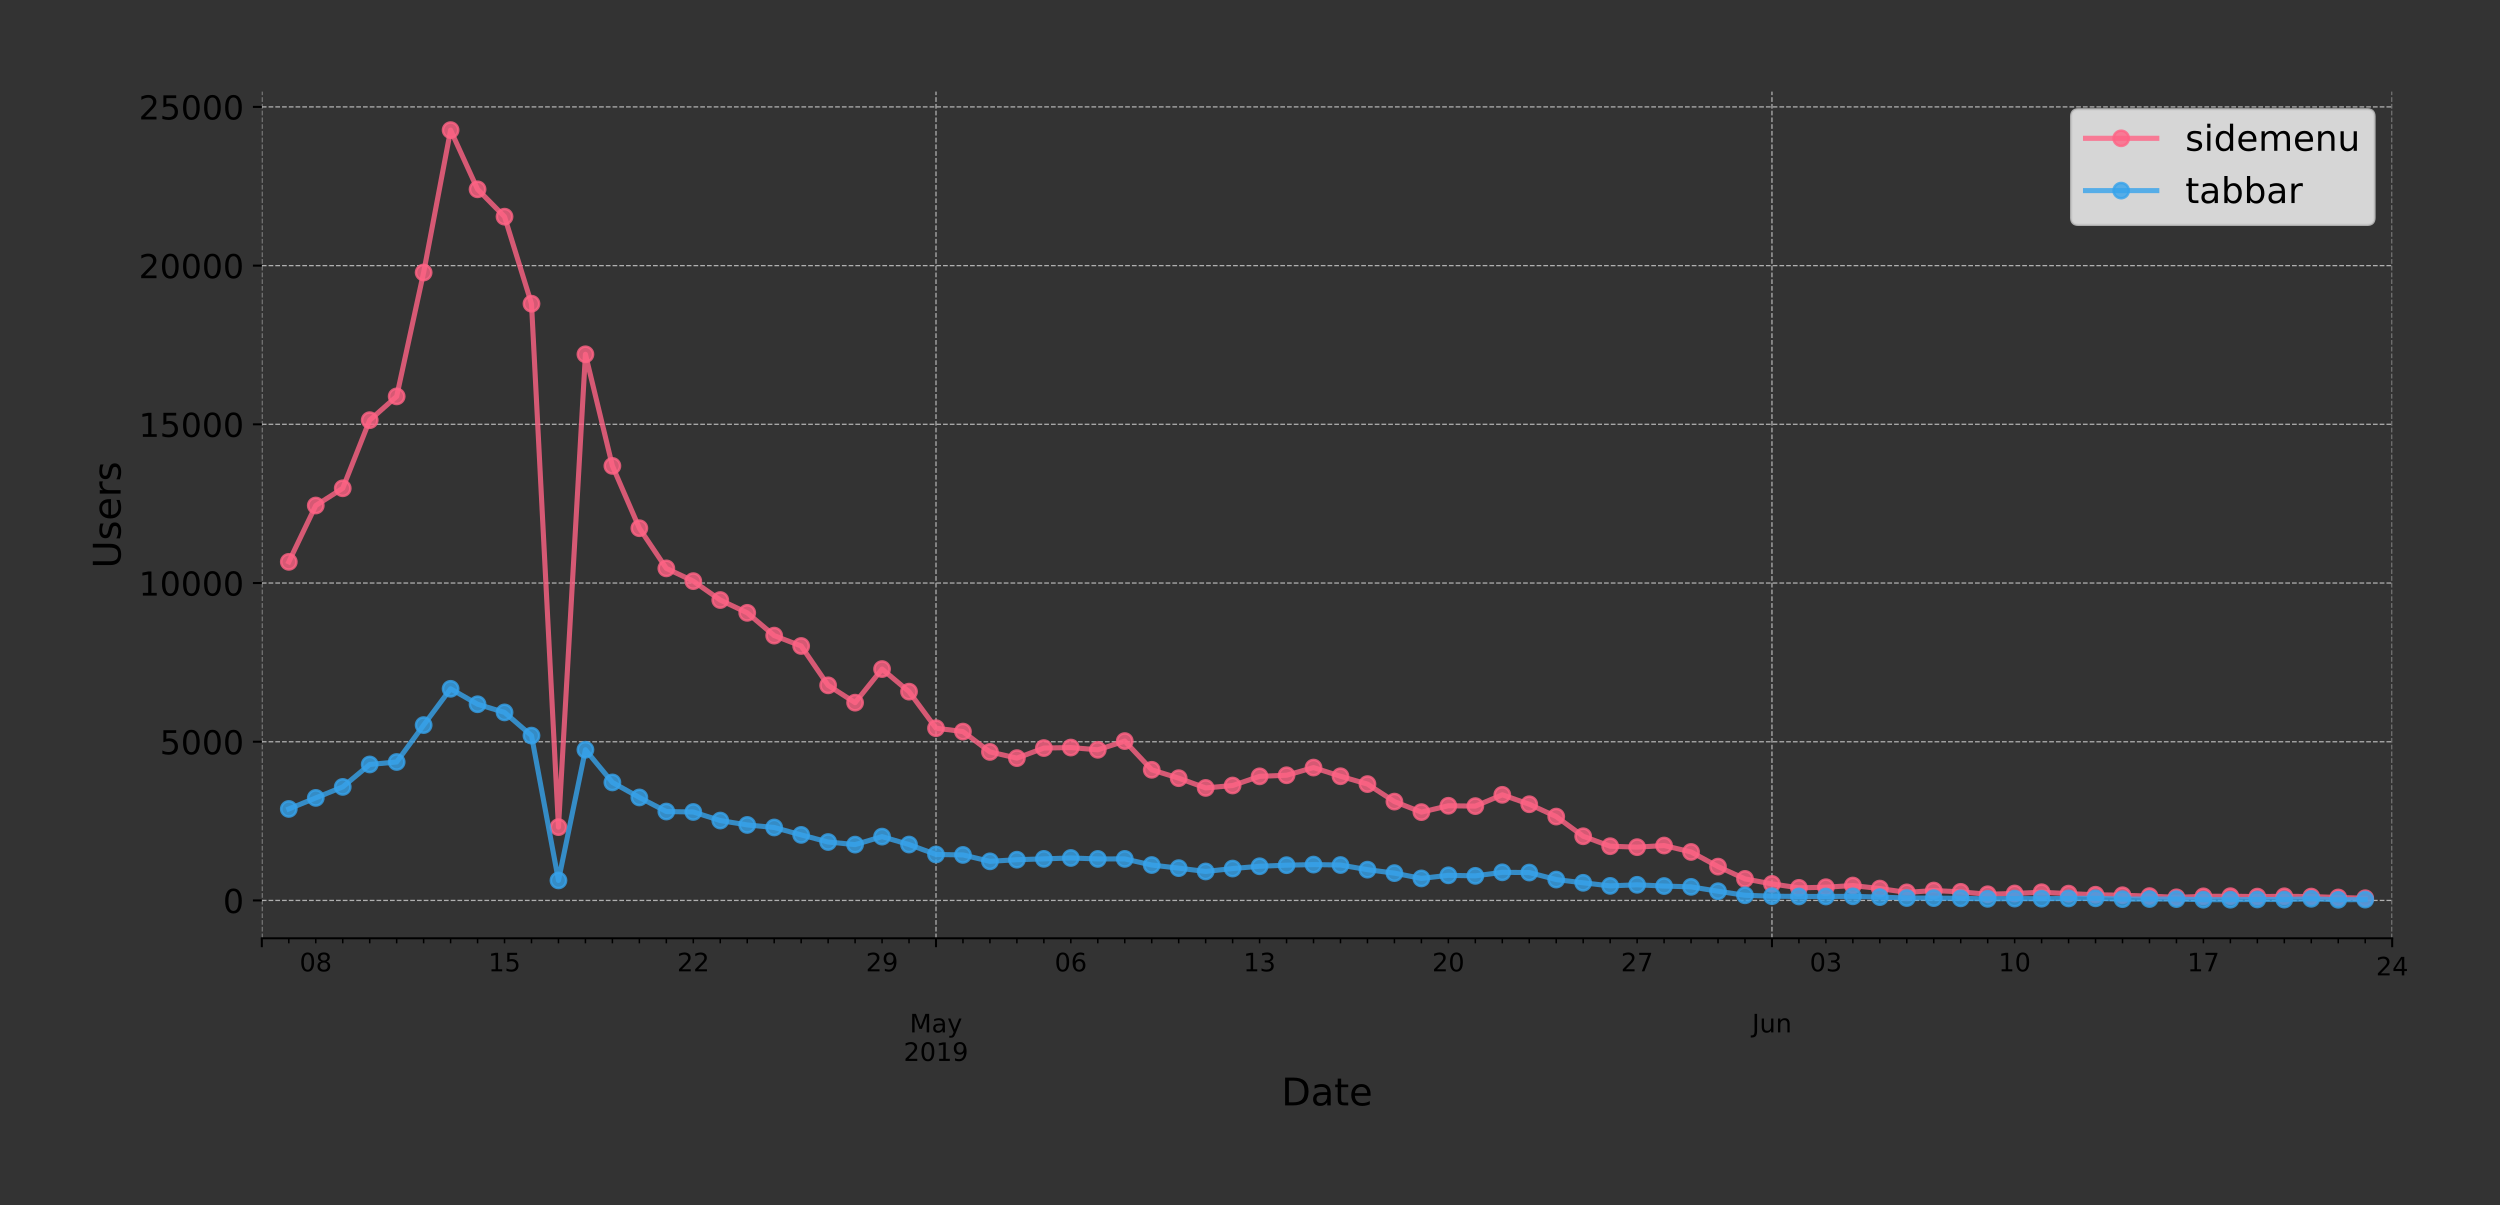 <?xml version="1.0" encoding="utf-8" standalone="no"?>
<!DOCTYPE svg PUBLIC "-//W3C//DTD SVG 1.1//EN"
  "http://www.w3.org/Graphics/SVG/1.1/DTD/svg11.dtd">
<!-- Created with matplotlib (https://matplotlib.org/) -->
<svg height="473.429pt" version="1.1" viewBox="0 0 982.236 473.429" width="982.236pt" xmlns="http://www.w3.org/2000/svg" xmlns:xlink="http://www.w3.org/1999/xlink">
 <rect x="0" y="0" width="982.236" height="473.429" fill="#333333" stroke="none"/>
 <defs>
  <style type="text/css">
*{stroke-linecap:butt;stroke-linejoin:round;}
  </style>
 </defs>
 <g id="figure_1">
  <g id="patch_1">
   <path d="M 0 473.429 
L 982.236 473.429 
L 982.236 0 
L 0 0 
z
" style="fill:none;"/>
  </g>
  <g id="axes_1">
   <g id="patch_2">
    <path d="M 102.873 368.64 
L 939.873 368.64 
L 939.873 36 
L 102.873 36 
z
" style="fill:none;"/>
   </g>
   <g id="matplotlib.axis_1">
    <g id="xtick_1">
     <g id="line2d_1">
      <path clip-path="url(#pcf74b2faef)" d="M 102.873 368.64 
L 102.873 36 
" style="fill:none;stroke:#b0b0b0;stroke-dasharray:1.85,0.8;stroke-dashoffset:0;stroke-width:0.5;"/>
     </g>
     <g id="line2d_2">
      <defs>
       <path d="M 0 0 
L 0 3.5 
" id="m4396e10c4d" style="stroke:#000000;stroke-width:0.8;"/>
      </defs>
      <g>
       <use style="stroke:#000000;stroke-width:0.8;" x="102.873" xlink:href="#m4396e10c4d" y="368.64"/>
      </g>
     </g>
    </g>
    <g id="xtick_2">
     <g id="line2d_3">
      <path clip-path="url(#pcf74b2faef)" d="M 367.747 368.64 
L 367.747 36 
" style="fill:none;stroke:#b0b0b0;stroke-dasharray:1.85,0.8;stroke-dashoffset:0;stroke-width:0.5;"/>
     </g>
     <g id="line2d_4">
      <g>
       <use style="stroke:#000000;stroke-width:0.8;" x="367.747" xlink:href="#m4396e10c4d" y="368.64"/>
      </g>
     </g>
     <g id="text_1">
      <!--  -->
      <g transform="translate(367.747 383.238)scale(0.1 -0.1)"/>
      <!--  -->
      <g transform="translate(367.747 394.436)scale(0.1 -0.1)"/>
      <!-- May -->
      <defs>
       <path d="M 9.812 72.906 
L 24.516 72.906 
L 43.109 23.297 
L 61.812 72.906 
L 76.516 72.906 
L 76.516 0 
L 66.891 0 
L 66.891 64.016 
L 48.094 14.016 
L 38.188 14.016 
L 19.391 64.016 
L 19.391 0 
L 9.812 0 
z
" id="DejaVuSans-77"/>
       <path d="M 34.281 27.484 
Q 23.391 27.484 19.188 25 
Q 14.984 22.516 14.984 16.5 
Q 14.984 11.719 18.141 8.906 
Q 21.297 6.109 26.703 6.109 
Q 34.188 6.109 38.703 11.406 
Q 43.219 16.703 43.219 25.484 
L 43.219 27.484 
z
M 52.203 31.203 
L 52.203 0 
L 43.219 0 
L 43.219 8.297 
Q 40.141 3.328 35.547 0.953 
Q 30.953 -1.422 24.312 -1.422 
Q 15.922 -1.422 10.953 3.297 
Q 6 8.016 6 15.922 
Q 6 25.141 12.172 29.828 
Q 18.359 34.516 30.609 34.516 
L 43.219 34.516 
L 43.219 35.406 
Q 43.219 41.609 39.141 45 
Q 35.062 48.391 27.688 48.391 
Q 23 48.391 18.547 47.266 
Q 14.109 46.141 10.016 43.891 
L 10.016 52.203 
Q 14.938 54.109 19.578 55.047 
Q 24.219 56 28.609 56 
Q 40.484 56 46.344 49.844 
Q 52.203 43.703 52.203 31.203 
z
" id="DejaVuSans-97"/>
       <path d="M 32.172 -5.078 
Q 28.375 -14.844 24.75 -17.812 
Q 21.141 -20.797 15.094 -20.797 
L 7.906 -20.797 
L 7.906 -13.281 
L 13.188 -13.281 
Q 16.891 -13.281 18.938 -11.516 
Q 21 -9.766 23.484 -3.219 
L 25.094 0.875 
L 2.984 54.688 
L 12.5 54.688 
L 29.594 11.922 
L 46.688 54.688 
L 56.203 54.688 
z
" id="DejaVuSans-121"/>
      </defs>
      <g transform="translate(357.409 405.634)scale(0.1 -0.1)">
       <use xlink:href="#DejaVuSans-77"/>
       <use x="86.279" xlink:href="#DejaVuSans-97"/>
       <use x="147.559" xlink:href="#DejaVuSans-121"/>
      </g>
      <!-- 2019 -->
      <defs>
       <path d="M 19.188 8.297 
L 53.609 8.297 
L 53.609 0 
L 7.328 0 
L 7.328 8.297 
Q 12.938 14.109 22.625 23.891 
Q 32.328 33.688 34.812 36.531 
Q 39.547 41.844 41.422 45.531 
Q 43.312 49.219 43.312 52.781 
Q 43.312 58.594 39.234 62.25 
Q 35.156 65.922 28.609 65.922 
Q 23.969 65.922 18.812 64.312 
Q 13.672 62.703 7.812 59.422 
L 7.812 69.391 
Q 13.766 71.781 18.938 73 
Q 24.125 74.219 28.422 74.219 
Q 39.75 74.219 46.484 68.547 
Q 53.219 62.891 53.219 53.422 
Q 53.219 48.922 51.531 44.891 
Q 49.859 40.875 45.406 35.406 
Q 44.188 33.984 37.641 27.219 
Q 31.109 20.453 19.188 8.297 
z
" id="DejaVuSans-50"/>
       <path d="M 31.781 66.406 
Q 24.172 66.406 20.328 58.906 
Q 16.5 51.422 16.5 36.375 
Q 16.5 21.391 20.328 13.891 
Q 24.172 6.391 31.781 6.391 
Q 39.453 6.391 43.281 13.891 
Q 47.125 21.391 47.125 36.375 
Q 47.125 51.422 43.281 58.906 
Q 39.453 66.406 31.781 66.406 
z
M 31.781 74.219 
Q 44.047 74.219 50.516 64.516 
Q 56.984 54.828 56.984 36.375 
Q 56.984 17.969 50.516 8.266 
Q 44.047 -1.422 31.781 -1.422 
Q 19.531 -1.422 13.062 8.266 
Q 6.594 17.969 6.594 36.375 
Q 6.594 54.828 13.062 64.516 
Q 19.531 74.219 31.781 74.219 
z
" id="DejaVuSans-48"/>
       <path d="M 12.406 8.297 
L 28.516 8.297 
L 28.516 63.922 
L 10.984 60.406 
L 10.984 69.391 
L 28.422 72.906 
L 38.281 72.906 
L 38.281 8.297 
L 54.391 8.297 
L 54.391 0 
L 12.406 0 
z
" id="DejaVuSans-49"/>
       <path d="M 10.984 1.516 
L 10.984 10.5 
Q 14.703 8.734 18.5 7.812 
Q 22.312 6.891 25.984 6.891 
Q 35.75 6.891 40.891 13.453 
Q 46.047 20.016 46.781 33.406 
Q 43.953 29.203 39.594 26.953 
Q 35.25 24.703 29.984 24.703 
Q 19.047 24.703 12.672 31.312 
Q 6.297 37.938 6.297 49.422 
Q 6.297 60.641 12.938 67.422 
Q 19.578 74.219 30.609 74.219 
Q 43.266 74.219 49.922 64.516 
Q 56.594 54.828 56.594 36.375 
Q 56.594 19.141 48.406 8.859 
Q 40.234 -1.422 26.422 -1.422 
Q 22.703 -1.422 18.891 -0.688 
Q 15.094 0.047 10.984 1.516 
z
M 30.609 32.422 
Q 37.25 32.422 41.125 36.953 
Q 45.016 41.5 45.016 49.422 
Q 45.016 57.281 41.125 61.844 
Q 37.25 66.406 30.609 66.406 
Q 23.969 66.406 20.094 61.844 
Q 16.219 57.281 16.219 49.422 
Q 16.219 41.5 20.094 36.953 
Q 23.969 32.422 30.609 32.422 
z
" id="DejaVuSans-57"/>
      </defs>
      <g transform="translate(355.022 416.832)scale(0.1 -0.1)">
       <use xlink:href="#DejaVuSans-50"/>
       <use x="63.623" xlink:href="#DejaVuSans-48"/>
       <use x="127.246" xlink:href="#DejaVuSans-49"/>
       <use x="190.869" xlink:href="#DejaVuSans-57"/>
      </g>
     </g>
    </g>
    <g id="xtick_3">
     <g id="line2d_5">
      <path clip-path="url(#pcf74b2faef)" d="M 696.19 368.64 
L 696.19 36 
" style="fill:none;stroke:#b0b0b0;stroke-dasharray:1.85,0.8;stroke-dashoffset:0;stroke-width:0.5;"/>
     </g>
     <g id="line2d_6">
      <g>
       <use style="stroke:#000000;stroke-width:0.8;" x="696.19" xlink:href="#m4396e10c4d" y="368.64"/>
      </g>
     </g>
     <g id="text_2">
      <!--  -->
      <g transform="translate(696.19 383.238)scale(0.1 -0.1)"/>
      <!--  -->
      <g transform="translate(696.19 394.436)scale(0.1 -0.1)"/>
      <!-- Jun -->
      <defs>
       <path d="M 9.812 72.906 
L 19.672 72.906 
L 19.672 5.078 
Q 19.672 -8.109 14.672 -14.062 
Q 9.672 -20.016 -1.422 -20.016 
L -5.172 -20.016 
L -5.172 -11.719 
L -2.094 -11.719 
Q 4.438 -11.719 7.125 -8.047 
Q 9.812 -4.391 9.812 5.078 
z
" id="DejaVuSans-74"/>
       <path d="M 8.5 21.578 
L 8.5 54.688 
L 17.484 54.688 
L 17.484 21.922 
Q 17.484 14.156 20.5 10.266 
Q 23.531 6.391 29.594 6.391 
Q 36.859 6.391 41.078 11.031 
Q 45.312 15.672 45.312 23.688 
L 45.312 54.688 
L 54.297 54.688 
L 54.297 0 
L 45.312 0 
L 45.312 8.406 
Q 42.047 3.422 37.719 1 
Q 33.406 -1.422 27.688 -1.422 
Q 18.266 -1.422 13.375 4.438 
Q 8.5 10.297 8.5 21.578 
z
M 31.109 56 
z
" id="DejaVuSans-117"/>
       <path d="M 54.891 33.016 
L 54.891 0 
L 45.906 0 
L 45.906 32.719 
Q 45.906 40.484 42.875 44.328 
Q 39.844 48.188 33.797 48.188 
Q 26.516 48.188 22.312 43.547 
Q 18.109 38.922 18.109 30.906 
L 18.109 0 
L 9.078 0 
L 9.078 54.688 
L 18.109 54.688 
L 18.109 46.188 
Q 21.344 51.125 25.703 53.562 
Q 30.078 56 35.797 56 
Q 45.219 56 50.047 50.172 
Q 54.891 44.344 54.891 33.016 
z
" id="DejaVuSans-110"/>
      </defs>
      <g transform="translate(688.377 405.634)scale(0.1 -0.1)">
       <use xlink:href="#DejaVuSans-74"/>
       <use x="29.492" xlink:href="#DejaVuSans-117"/>
       <use x="92.871" xlink:href="#DejaVuSans-110"/>
      </g>
     </g>
    </g>
    <g id="xtick_4">
     <g id="line2d_7">
      <path clip-path="url(#pcf74b2faef)" d="M 939.873 368.64 
L 939.873 36 
" style="fill:none;stroke:#b0b0b0;stroke-dasharray:1.85,0.8;stroke-dashoffset:0;stroke-width:0.5;"/>
     </g>
     <g id="line2d_8">
      <g>
       <use style="stroke:#000000;stroke-width:0.8;" x="939.873" xlink:href="#m4396e10c4d" y="368.64"/>
      </g>
     </g>
     <g id="text_3">
      <!-- 24 -->
      <defs>
       <path d="M 37.797 64.312 
L 12.891 25.391 
L 37.797 25.391 
z
M 35.203 72.906 
L 47.609 72.906 
L 47.609 25.391 
L 58.016 25.391 
L 58.016 17.188 
L 47.609 17.188 
L 47.609 0 
L 37.797 0 
L 37.797 17.188 
L 4.891 17.188 
L 4.891 26.703 
z
" id="DejaVuSans-52"/>
      </defs>
      <g transform="translate(933.511 383.238)scale(0.1 -0.1)">
       <use xlink:href="#DejaVuSans-50"/>
       <use x="63.623" xlink:href="#DejaVuSans-52"/>
      </g>
     </g>
    </g>
    <g id="xtick_5">
     <g id="line2d_9">
      <defs>
       <path d="M 0 0 
L 0 2 
" id="ma5f04f7f03" style="stroke:#000000;stroke-width:0.6;"/>
      </defs>
      <g>
       <use style="stroke:#000000;stroke-width:0.6;" x="113.468" xlink:href="#ma5f04f7f03" y="368.64"/>
      </g>
     </g>
    </g>
    <g id="xtick_6">
     <g id="line2d_10">
      <g>
       <use style="stroke:#000000;stroke-width:0.6;" x="124.063" xlink:href="#ma5f04f7f03" y="368.64"/>
      </g>
     </g>
     <g id="text_4">
      <!-- 08 -->
      <defs>
       <path d="M 31.781 34.625 
Q 24.75 34.625 20.719 30.859 
Q 16.703 27.094 16.703 20.516 
Q 16.703 13.922 20.719 10.156 
Q 24.75 6.391 31.781 6.391 
Q 38.812 6.391 42.859 10.172 
Q 46.922 13.969 46.922 20.516 
Q 46.922 27.094 42.891 30.859 
Q 38.875 34.625 31.781 34.625 
z
M 21.922 38.812 
Q 15.578 40.375 12.031 44.719 
Q 8.5 49.078 8.5 55.328 
Q 8.5 64.062 14.719 69.141 
Q 20.953 74.219 31.781 74.219 
Q 42.672 74.219 48.875 69.141 
Q 55.078 64.062 55.078 55.328 
Q 55.078 49.078 51.531 44.719 
Q 48 40.375 41.703 38.812 
Q 48.828 37.156 52.797 32.312 
Q 56.781 27.484 56.781 20.516 
Q 56.781 9.906 50.312 4.234 
Q 43.844 -1.422 31.781 -1.422 
Q 19.734 -1.422 13.25 4.234 
Q 6.781 9.906 6.781 20.516 
Q 6.781 27.484 10.781 32.312 
Q 14.797 37.156 21.922 38.812 
z
M 18.312 54.391 
Q 18.312 48.734 21.844 45.562 
Q 25.391 42.391 31.781 42.391 
Q 38.141 42.391 41.719 45.562 
Q 45.312 48.734 45.312 54.391 
Q 45.312 60.062 41.719 63.234 
Q 38.141 66.406 31.781 66.406 
Q 25.391 66.406 21.844 63.234 
Q 18.312 60.062 18.312 54.391 
z
" id="DejaVuSans-56"/>
      </defs>
      <g transform="translate(117.701 381.638)scale(0.1 -0.1)">
       <use xlink:href="#DejaVuSans-48"/>
       <use x="63.623" xlink:href="#DejaVuSans-56"/>
      </g>
     </g>
    </g>
    <g id="xtick_7">
     <g id="line2d_11">
      <g>
       <use style="stroke:#000000;stroke-width:0.6;" x="134.658" xlink:href="#ma5f04f7f03" y="368.64"/>
      </g>
     </g>
    </g>
    <g id="xtick_8">
     <g id="line2d_12">
      <g>
       <use style="stroke:#000000;stroke-width:0.6;" x="145.253" xlink:href="#ma5f04f7f03" y="368.64"/>
      </g>
     </g>
    </g>
    <g id="xtick_9">
     <g id="line2d_13">
      <g>
       <use style="stroke:#000000;stroke-width:0.6;" x="155.848" xlink:href="#ma5f04f7f03" y="368.64"/>
      </g>
     </g>
    </g>
    <g id="xtick_10">
     <g id="line2d_14">
      <g>
       <use style="stroke:#000000;stroke-width:0.6;" x="166.443" xlink:href="#ma5f04f7f03" y="368.64"/>
      </g>
     </g>
    </g>
    <g id="xtick_11">
     <g id="line2d_15">
      <g>
       <use style="stroke:#000000;stroke-width:0.6;" x="177.038" xlink:href="#ma5f04f7f03" y="368.64"/>
      </g>
     </g>
    </g>
    <g id="xtick_12">
     <g id="line2d_16">
      <g>
       <use style="stroke:#000000;stroke-width:0.6;" x="187.633" xlink:href="#ma5f04f7f03" y="368.64"/>
      </g>
     </g>
    </g>
    <g id="xtick_13">
     <g id="line2d_17">
      <g>
       <use style="stroke:#000000;stroke-width:0.6;" x="198.228" xlink:href="#ma5f04f7f03" y="368.64"/>
      </g>
     </g>
     <g id="text_5">
      <!-- 15 -->
      <defs>
       <path d="M 10.797 72.906 
L 49.516 72.906 
L 49.516 64.594 
L 19.828 64.594 
L 19.828 46.734 
Q 21.969 47.469 24.109 47.828 
Q 26.266 48.188 28.422 48.188 
Q 40.625 48.188 47.75 41.5 
Q 54.891 34.812 54.891 23.391 
Q 54.891 11.625 47.562 5.094 
Q 40.234 -1.422 26.906 -1.422 
Q 22.312 -1.422 17.547 -0.641 
Q 12.797 0.141 7.719 1.703 
L 7.719 11.625 
Q 12.109 9.234 16.797 8.062 
Q 21.484 6.891 26.703 6.891 
Q 35.156 6.891 40.078 11.328 
Q 45.016 15.766 45.016 23.391 
Q 45.016 31 40.078 35.438 
Q 35.156 39.891 26.703 39.891 
Q 22.75 39.891 18.812 39.016 
Q 14.891 38.141 10.797 36.281 
z
" id="DejaVuSans-53"/>
      </defs>
      <g transform="translate(191.865 381.638)scale(0.1 -0.1)">
       <use xlink:href="#DejaVuSans-49"/>
       <use x="63.623" xlink:href="#DejaVuSans-53"/>
      </g>
     </g>
    </g>
    <g id="xtick_14">
     <g id="line2d_18">
      <g>
       <use style="stroke:#000000;stroke-width:0.6;" x="208.823" xlink:href="#ma5f04f7f03" y="368.64"/>
      </g>
     </g>
    </g>
    <g id="xtick_15">
     <g id="line2d_19">
      <g>
       <use style="stroke:#000000;stroke-width:0.6;" x="219.418" xlink:href="#ma5f04f7f03" y="368.64"/>
      </g>
     </g>
    </g>
    <g id="xtick_16">
     <g id="line2d_20">
      <g>
       <use style="stroke:#000000;stroke-width:0.6;" x="230.013" xlink:href="#ma5f04f7f03" y="368.64"/>
      </g>
     </g>
    </g>
    <g id="xtick_17">
     <g id="line2d_21">
      <g>
       <use style="stroke:#000000;stroke-width:0.6;" x="240.608" xlink:href="#ma5f04f7f03" y="368.64"/>
      </g>
     </g>
    </g>
    <g id="xtick_18">
     <g id="line2d_22">
      <g>
       <use style="stroke:#000000;stroke-width:0.6;" x="251.203" xlink:href="#ma5f04f7f03" y="368.64"/>
      </g>
     </g>
    </g>
    <g id="xtick_19">
     <g id="line2d_23">
      <g>
       <use style="stroke:#000000;stroke-width:0.6;" x="261.797" xlink:href="#ma5f04f7f03" y="368.64"/>
      </g>
     </g>
    </g>
    <g id="xtick_20">
     <g id="line2d_24">
      <g>
       <use style="stroke:#000000;stroke-width:0.6;" x="272.392" xlink:href="#ma5f04f7f03" y="368.64"/>
      </g>
     </g>
     <g id="text_6">
      <!-- 22 -->
      <g transform="translate(266.03 381.638)scale(0.1 -0.1)">
       <use xlink:href="#DejaVuSans-50"/>
       <use x="63.623" xlink:href="#DejaVuSans-50"/>
      </g>
     </g>
    </g>
    <g id="xtick_21">
     <g id="line2d_25">
      <g>
       <use style="stroke:#000000;stroke-width:0.6;" x="282.987" xlink:href="#ma5f04f7f03" y="368.64"/>
      </g>
     </g>
    </g>
    <g id="xtick_22">
     <g id="line2d_26">
      <g>
       <use style="stroke:#000000;stroke-width:0.6;" x="293.582" xlink:href="#ma5f04f7f03" y="368.64"/>
      </g>
     </g>
    </g>
    <g id="xtick_23">
     <g id="line2d_27">
      <g>
       <use style="stroke:#000000;stroke-width:0.6;" x="304.177" xlink:href="#ma5f04f7f03" y="368.64"/>
      </g>
     </g>
    </g>
    <g id="xtick_24">
     <g id="line2d_28">
      <g>
       <use style="stroke:#000000;stroke-width:0.6;" x="314.772" xlink:href="#ma5f04f7f03" y="368.64"/>
      </g>
     </g>
    </g>
    <g id="xtick_25">
     <g id="line2d_29">
      <g>
       <use style="stroke:#000000;stroke-width:0.6;" x="325.367" xlink:href="#ma5f04f7f03" y="368.64"/>
      </g>
     </g>
    </g>
    <g id="xtick_26">
     <g id="line2d_30">
      <g>
       <use style="stroke:#000000;stroke-width:0.6;" x="335.962" xlink:href="#ma5f04f7f03" y="368.64"/>
      </g>
     </g>
    </g>
    <g id="xtick_27">
     <g id="line2d_31">
      <g>
       <use style="stroke:#000000;stroke-width:0.6;" x="346.557" xlink:href="#ma5f04f7f03" y="368.64"/>
      </g>
     </g>
     <g id="text_7">
      <!-- 29 -->
      <g transform="translate(340.194 381.638)scale(0.1 -0.1)">
       <use xlink:href="#DejaVuSans-50"/>
       <use x="63.623" xlink:href="#DejaVuSans-57"/>
      </g>
     </g>
    </g>
    <g id="xtick_28">
     <g id="line2d_32">
      <g>
       <use style="stroke:#000000;stroke-width:0.6;" x="357.152" xlink:href="#ma5f04f7f03" y="368.64"/>
      </g>
     </g>
    </g>
    <g id="xtick_29">
     <g id="line2d_33">
      <g>
       <use style="stroke:#000000;stroke-width:0.6;" x="378.342" xlink:href="#ma5f04f7f03" y="368.64"/>
      </g>
     </g>
    </g>
    <g id="xtick_30">
     <g id="line2d_34">
      <g>
       <use style="stroke:#000000;stroke-width:0.6;" x="388.937" xlink:href="#ma5f04f7f03" y="368.64"/>
      </g>
     </g>
    </g>
    <g id="xtick_31">
     <g id="line2d_35">
      <g>
       <use style="stroke:#000000;stroke-width:0.6;" x="399.532" xlink:href="#ma5f04f7f03" y="368.64"/>
      </g>
     </g>
    </g>
    <g id="xtick_32">
     <g id="line2d_36">
      <g>
       <use style="stroke:#000000;stroke-width:0.6;" x="410.127" xlink:href="#ma5f04f7f03" y="368.64"/>
      </g>
     </g>
    </g>
    <g id="xtick_33">
     <g id="line2d_37">
      <g>
       <use style="stroke:#000000;stroke-width:0.6;" x="420.722" xlink:href="#ma5f04f7f03" y="368.64"/>
      </g>
     </g>
     <g id="text_8">
      <!-- 06 -->
      <defs>
       <path d="M 33.016 40.375 
Q 26.375 40.375 22.484 35.828 
Q 18.609 31.297 18.609 23.391 
Q 18.609 15.531 22.484 10.953 
Q 26.375 6.391 33.016 6.391 
Q 39.656 6.391 43.531 10.953 
Q 47.406 15.531 47.406 23.391 
Q 47.406 31.297 43.531 35.828 
Q 39.656 40.375 33.016 40.375 
z
M 52.594 71.297 
L 52.594 62.312 
Q 48.875 64.062 45.094 64.984 
Q 41.312 65.922 37.594 65.922 
Q 27.828 65.922 22.672 59.328 
Q 17.531 52.734 16.797 39.406 
Q 19.672 43.656 24.016 45.922 
Q 28.375 48.188 33.594 48.188 
Q 44.578 48.188 50.953 41.516 
Q 57.328 34.859 57.328 23.391 
Q 57.328 12.156 50.688 5.359 
Q 44.047 -1.422 33.016 -1.422 
Q 20.359 -1.422 13.672 8.266 
Q 6.984 17.969 6.984 36.375 
Q 6.984 53.656 15.188 63.938 
Q 23.391 74.219 37.203 74.219 
Q 40.922 74.219 44.703 73.484 
Q 48.484 72.75 52.594 71.297 
z
" id="DejaVuSans-54"/>
      </defs>
      <g transform="translate(414.359 381.638)scale(0.1 -0.1)">
       <use xlink:href="#DejaVuSans-48"/>
       <use x="63.623" xlink:href="#DejaVuSans-54"/>
      </g>
     </g>
    </g>
    <g id="xtick_34">
     <g id="line2d_38">
      <g>
       <use style="stroke:#000000;stroke-width:0.6;" x="431.316" xlink:href="#ma5f04f7f03" y="368.64"/>
      </g>
     </g>
    </g>
    <g id="xtick_35">
     <g id="line2d_39">
      <g>
       <use style="stroke:#000000;stroke-width:0.6;" x="441.911" xlink:href="#ma5f04f7f03" y="368.64"/>
      </g>
     </g>
    </g>
    <g id="xtick_36">
     <g id="line2d_40">
      <g>
       <use style="stroke:#000000;stroke-width:0.6;" x="452.506" xlink:href="#ma5f04f7f03" y="368.64"/>
      </g>
     </g>
    </g>
    <g id="xtick_37">
     <g id="line2d_41">
      <g>
       <use style="stroke:#000000;stroke-width:0.6;" x="463.101" xlink:href="#ma5f04f7f03" y="368.64"/>
      </g>
     </g>
    </g>
    <g id="xtick_38">
     <g id="line2d_42">
      <g>
       <use style="stroke:#000000;stroke-width:0.6;" x="473.696" xlink:href="#ma5f04f7f03" y="368.64"/>
      </g>
     </g>
    </g>
    <g id="xtick_39">
     <g id="line2d_43">
      <g>
       <use style="stroke:#000000;stroke-width:0.6;" x="484.291" xlink:href="#ma5f04f7f03" y="368.64"/>
      </g>
     </g>
    </g>
    <g id="xtick_40">
     <g id="line2d_44">
      <g>
       <use style="stroke:#000000;stroke-width:0.6;" x="494.886" xlink:href="#ma5f04f7f03" y="368.64"/>
      </g>
     </g>
     <g id="text_9">
      <!-- 13 -->
      <defs>
       <path d="M 40.578 39.312 
Q 47.656 37.797 51.625 33 
Q 55.609 28.219 55.609 21.188 
Q 55.609 10.406 48.188 4.484 
Q 40.766 -1.422 27.094 -1.422 
Q 22.516 -1.422 17.656 -0.516 
Q 12.797 0.391 7.625 2.203 
L 7.625 11.719 
Q 11.719 9.328 16.594 8.109 
Q 21.484 6.891 26.812 6.891 
Q 36.078 6.891 40.938 10.547 
Q 45.797 14.203 45.797 21.188 
Q 45.797 27.641 41.281 31.266 
Q 36.766 34.906 28.719 34.906 
L 20.219 34.906 
L 20.219 43.016 
L 29.109 43.016 
Q 36.375 43.016 40.234 45.922 
Q 44.094 48.828 44.094 54.297 
Q 44.094 59.906 40.109 62.906 
Q 36.141 65.922 28.719 65.922 
Q 24.656 65.922 20.016 65.031 
Q 15.375 64.156 9.812 62.312 
L 9.812 71.094 
Q 15.438 72.656 20.344 73.438 
Q 25.25 74.219 29.594 74.219 
Q 40.828 74.219 47.359 69.109 
Q 53.906 64.016 53.906 55.328 
Q 53.906 49.266 50.438 45.094 
Q 46.969 40.922 40.578 39.312 
z
" id="DejaVuSans-51"/>
      </defs>
      <g transform="translate(488.524 381.638)scale(0.1 -0.1)">
       <use xlink:href="#DejaVuSans-49"/>
       <use x="63.623" xlink:href="#DejaVuSans-51"/>
      </g>
     </g>
    </g>
    <g id="xtick_41">
     <g id="line2d_45">
      <g>
       <use style="stroke:#000000;stroke-width:0.6;" x="505.481" xlink:href="#ma5f04f7f03" y="368.64"/>
      </g>
     </g>
    </g>
    <g id="xtick_42">
     <g id="line2d_46">
      <g>
       <use style="stroke:#000000;stroke-width:0.6;" x="516.076" xlink:href="#ma5f04f7f03" y="368.64"/>
      </g>
     </g>
    </g>
    <g id="xtick_43">
     <g id="line2d_47">
      <g>
       <use style="stroke:#000000;stroke-width:0.6;" x="526.671" xlink:href="#ma5f04f7f03" y="368.64"/>
      </g>
     </g>
    </g>
    <g id="xtick_44">
     <g id="line2d_48">
      <g>
       <use style="stroke:#000000;stroke-width:0.6;" x="537.266" xlink:href="#ma5f04f7f03" y="368.64"/>
      </g>
     </g>
    </g>
    <g id="xtick_45">
     <g id="line2d_49">
      <g>
       <use style="stroke:#000000;stroke-width:0.6;" x="547.861" xlink:href="#ma5f04f7f03" y="368.64"/>
      </g>
     </g>
    </g>
    <g id="xtick_46">
     <g id="line2d_50">
      <g>
       <use style="stroke:#000000;stroke-width:0.6;" x="558.456" xlink:href="#ma5f04f7f03" y="368.64"/>
      </g>
     </g>
    </g>
    <g id="xtick_47">
     <g id="line2d_51">
      <g>
       <use style="stroke:#000000;stroke-width:0.6;" x="569.051" xlink:href="#ma5f04f7f03" y="368.64"/>
      </g>
     </g>
     <g id="text_10">
      <!-- 20 -->
      <g transform="translate(562.688 381.638)scale(0.1 -0.1)">
       <use xlink:href="#DejaVuSans-50"/>
       <use x="63.623" xlink:href="#DejaVuSans-48"/>
      </g>
     </g>
    </g>
    <g id="xtick_48">
     <g id="line2d_52">
      <g>
       <use style="stroke:#000000;stroke-width:0.6;" x="579.646" xlink:href="#ma5f04f7f03" y="368.64"/>
      </g>
     </g>
    </g>
    <g id="xtick_49">
     <g id="line2d_53">
      <g>
       <use style="stroke:#000000;stroke-width:0.6;" x="590.241" xlink:href="#ma5f04f7f03" y="368.64"/>
      </g>
     </g>
    </g>
    <g id="xtick_50">
     <g id="line2d_54">
      <g>
       <use style="stroke:#000000;stroke-width:0.6;" x="600.835" xlink:href="#ma5f04f7f03" y="368.64"/>
      </g>
     </g>
    </g>
    <g id="xtick_51">
     <g id="line2d_55">
      <g>
       <use style="stroke:#000000;stroke-width:0.6;" x="611.43" xlink:href="#ma5f04f7f03" y="368.64"/>
      </g>
     </g>
    </g>
    <g id="xtick_52">
     <g id="line2d_56">
      <g>
       <use style="stroke:#000000;stroke-width:0.6;" x="622.025" xlink:href="#ma5f04f7f03" y="368.64"/>
      </g>
     </g>
    </g>
    <g id="xtick_53">
     <g id="line2d_57">
      <g>
       <use style="stroke:#000000;stroke-width:0.6;" x="632.62" xlink:href="#ma5f04f7f03" y="368.64"/>
      </g>
     </g>
    </g>
    <g id="xtick_54">
     <g id="line2d_58">
      <g>
       <use style="stroke:#000000;stroke-width:0.6;" x="643.215" xlink:href="#ma5f04f7f03" y="368.64"/>
      </g>
     </g>
     <g id="text_11">
      <!-- 27 -->
      <defs>
       <path d="M 8.203 72.906 
L 55.078 72.906 
L 55.078 68.703 
L 28.609 0 
L 18.312 0 
L 43.219 64.594 
L 8.203 64.594 
z
" id="DejaVuSans-55"/>
      </defs>
      <g transform="translate(636.853 381.638)scale(0.1 -0.1)">
       <use xlink:href="#DejaVuSans-50"/>
       <use x="63.623" xlink:href="#DejaVuSans-55"/>
      </g>
     </g>
    </g>
    <g id="xtick_55">
     <g id="line2d_59">
      <g>
       <use style="stroke:#000000;stroke-width:0.6;" x="653.81" xlink:href="#ma5f04f7f03" y="368.64"/>
      </g>
     </g>
    </g>
    <g id="xtick_56">
     <g id="line2d_60">
      <g>
       <use style="stroke:#000000;stroke-width:0.6;" x="664.405" xlink:href="#ma5f04f7f03" y="368.64"/>
      </g>
     </g>
    </g>
    <g id="xtick_57">
     <g id="line2d_61">
      <g>
       <use style="stroke:#000000;stroke-width:0.6;" x="675" xlink:href="#ma5f04f7f03" y="368.64"/>
      </g>
     </g>
    </g>
    <g id="xtick_58">
     <g id="line2d_62">
      <g>
       <use style="stroke:#000000;stroke-width:0.6;" x="685.595" xlink:href="#ma5f04f7f03" y="368.64"/>
      </g>
     </g>
    </g>
    <g id="xtick_59">
     <g id="line2d_63">
      <g>
       <use style="stroke:#000000;stroke-width:0.6;" x="706.785" xlink:href="#ma5f04f7f03" y="368.64"/>
      </g>
     </g>
    </g>
    <g id="xtick_60">
     <g id="line2d_64">
      <g>
       <use style="stroke:#000000;stroke-width:0.6;" x="717.38" xlink:href="#ma5f04f7f03" y="368.64"/>
      </g>
     </g>
     <g id="text_12">
      <!-- 03 -->
      <g transform="translate(711.017 381.638)scale(0.1 -0.1)">
       <use xlink:href="#DejaVuSans-48"/>
       <use x="63.623" xlink:href="#DejaVuSans-51"/>
      </g>
     </g>
    </g>
    <g id="xtick_61">
     <g id="line2d_65">
      <g>
       <use style="stroke:#000000;stroke-width:0.6;" x="727.975" xlink:href="#ma5f04f7f03" y="368.64"/>
      </g>
     </g>
    </g>
    <g id="xtick_62">
     <g id="line2d_66">
      <g>
       <use style="stroke:#000000;stroke-width:0.6;" x="738.57" xlink:href="#ma5f04f7f03" y="368.64"/>
      </g>
     </g>
    </g>
    <g id="xtick_63">
     <g id="line2d_67">
      <g>
       <use style="stroke:#000000;stroke-width:0.6;" x="749.165" xlink:href="#ma5f04f7f03" y="368.64"/>
      </g>
     </g>
    </g>
    <g id="xtick_64">
     <g id="line2d_68">
      <g>
       <use style="stroke:#000000;stroke-width:0.6;" x="759.76" xlink:href="#ma5f04f7f03" y="368.64"/>
      </g>
     </g>
    </g>
    <g id="xtick_65">
     <g id="line2d_69">
      <g>
       <use style="stroke:#000000;stroke-width:0.6;" x="770.354" xlink:href="#ma5f04f7f03" y="368.64"/>
      </g>
     </g>
    </g>
    <g id="xtick_66">
     <g id="line2d_70">
      <g>
       <use style="stroke:#000000;stroke-width:0.6;" x="780.949" xlink:href="#ma5f04f7f03" y="368.64"/>
      </g>
     </g>
    </g>
    <g id="xtick_67">
     <g id="line2d_71">
      <g>
       <use style="stroke:#000000;stroke-width:0.6;" x="791.544" xlink:href="#ma5f04f7f03" y="368.64"/>
      </g>
     </g>
     <g id="text_13">
      <!-- 10 -->
      <g transform="translate(785.182 381.638)scale(0.1 -0.1)">
       <use xlink:href="#DejaVuSans-49"/>
       <use x="63.623" xlink:href="#DejaVuSans-48"/>
      </g>
     </g>
    </g>
    <g id="xtick_68">
     <g id="line2d_72">
      <g>
       <use style="stroke:#000000;stroke-width:0.6;" x="802.139" xlink:href="#ma5f04f7f03" y="368.64"/>
      </g>
     </g>
    </g>
    <g id="xtick_69">
     <g id="line2d_73">
      <g>
       <use style="stroke:#000000;stroke-width:0.6;" x="812.734" xlink:href="#ma5f04f7f03" y="368.64"/>
      </g>
     </g>
    </g>
    <g id="xtick_70">
     <g id="line2d_74">
      <g>
       <use style="stroke:#000000;stroke-width:0.6;" x="823.329" xlink:href="#ma5f04f7f03" y="368.64"/>
      </g>
     </g>
    </g>
    <g id="xtick_71">
     <g id="line2d_75">
      <g>
       <use style="stroke:#000000;stroke-width:0.6;" x="833.924" xlink:href="#ma5f04f7f03" y="368.64"/>
      </g>
     </g>
    </g>
    <g id="xtick_72">
     <g id="line2d_76">
      <g>
       <use style="stroke:#000000;stroke-width:0.6;" x="844.519" xlink:href="#ma5f04f7f03" y="368.64"/>
      </g>
     </g>
    </g>
    <g id="xtick_73">
     <g id="line2d_77">
      <g>
       <use style="stroke:#000000;stroke-width:0.6;" x="855.114" xlink:href="#ma5f04f7f03" y="368.64"/>
      </g>
     </g>
    </g>
    <g id="xtick_74">
     <g id="line2d_78">
      <g>
       <use style="stroke:#000000;stroke-width:0.6;" x="865.709" xlink:href="#ma5f04f7f03" y="368.64"/>
      </g>
     </g>
     <g id="text_14">
      <!-- 17 -->
      <g transform="translate(859.346 381.638)scale(0.1 -0.1)">
       <use xlink:href="#DejaVuSans-49"/>
       <use x="63.623" xlink:href="#DejaVuSans-55"/>
      </g>
     </g>
    </g>
    <g id="xtick_75">
     <g id="line2d_79">
      <g>
       <use style="stroke:#000000;stroke-width:0.6;" x="876.304" xlink:href="#ma5f04f7f03" y="368.64"/>
      </g>
     </g>
    </g>
    <g id="xtick_76">
     <g id="line2d_80">
      <g>
       <use style="stroke:#000000;stroke-width:0.6;" x="886.899" xlink:href="#ma5f04f7f03" y="368.64"/>
      </g>
     </g>
    </g>
    <g id="xtick_77">
     <g id="line2d_81">
      <g>
       <use style="stroke:#000000;stroke-width:0.6;" x="897.494" xlink:href="#ma5f04f7f03" y="368.64"/>
      </g>
     </g>
    </g>
    <g id="xtick_78">
     <g id="line2d_82">
      <g>
       <use style="stroke:#000000;stroke-width:0.6;" x="908.089" xlink:href="#ma5f04f7f03" y="368.64"/>
      </g>
     </g>
    </g>
    <g id="xtick_79">
     <g id="line2d_83">
      <g>
       <use style="stroke:#000000;stroke-width:0.6;" x="918.684" xlink:href="#ma5f04f7f03" y="368.64"/>
      </g>
     </g>
    </g>
    <g id="xtick_80">
     <g id="line2d_84">
      <g>
       <use style="stroke:#000000;stroke-width:0.6;" x="929.279" xlink:href="#ma5f04f7f03" y="368.64"/>
      </g>
     </g>
    </g>
    <g id="text_15">
     <!-- Date -->
     <defs>
      <path d="M 19.672 64.797 
L 19.672 8.109 
L 31.594 8.109 
Q 46.688 8.109 53.688 14.938 
Q 60.688 21.781 60.688 36.531 
Q 60.688 51.172 53.688 57.984 
Q 46.688 64.797 31.594 64.797 
z
M 9.812 72.906 
L 30.078 72.906 
Q 51.266 72.906 61.172 64.094 
Q 71.094 55.281 71.094 36.531 
Q 71.094 17.672 61.125 8.828 
Q 51.172 0 30.078 0 
L 9.812 0 
z
" id="DejaVuSans-68"/>
      <path d="M 18.312 70.219 
L 18.312 54.688 
L 36.812 54.688 
L 36.812 47.703 
L 18.312 47.703 
L 18.312 18.016 
Q 18.312 11.328 20.141 9.422 
Q 21.969 7.516 27.594 7.516 
L 36.812 7.516 
L 36.812 0 
L 27.594 0 
Q 17.188 0 13.234 3.875 
Q 9.281 7.766 9.281 18.016 
L 9.281 47.703 
L 2.688 47.703 
L 2.688 54.688 
L 9.281 54.688 
L 9.281 70.219 
z
" id="DejaVuSans-116"/>
      <path d="M 56.203 29.594 
L 56.203 25.203 
L 14.891 25.203 
Q 15.484 15.922 20.484 11.062 
Q 25.484 6.203 34.422 6.203 
Q 39.594 6.203 44.453 7.469 
Q 49.312 8.734 54.109 11.281 
L 54.109 2.781 
Q 49.266 0.734 44.188 -0.344 
Q 39.109 -1.422 33.891 -1.422 
Q 20.797 -1.422 13.156 6.188 
Q 5.516 13.812 5.516 26.812 
Q 5.516 40.234 12.766 48.109 
Q 20.016 56 32.328 56 
Q 43.359 56 49.781 48.891 
Q 56.203 41.797 56.203 29.594 
z
M 47.219 32.234 
Q 47.125 39.594 43.094 43.984 
Q 39.062 48.391 32.422 48.391 
Q 24.906 48.391 20.391 44.141 
Q 15.875 39.891 15.188 32.172 
z
" id="DejaVuSans-101"/>
     </defs>
     <g transform="translate(503.447 434.309)scale(0.15 -0.15)">
      <use xlink:href="#DejaVuSans-68"/>
      <use x="77.002" xlink:href="#DejaVuSans-97"/>
      <use x="138.281" xlink:href="#DejaVuSans-116"/>
      <use x="177.49" xlink:href="#DejaVuSans-101"/>
     </g>
    </g>
   </g>
   <g id="matplotlib.axis_2">
    <g id="ytick_1">
     <g id="line2d_85">
      <path clip-path="url(#pcf74b2faef)" d="M 102.873 353.782 
L 939.873 353.782 
" style="fill:none;stroke:#b0b0b0;stroke-dasharray:1.85,0.8;stroke-dashoffset:0;stroke-width:0.5;"/>
     </g>
     <g id="line2d_86">
      <defs>
       <path d="M 0 0 
L -3.5 0 
" id="m3212e86014" style="stroke:#000000;stroke-width:0.8;"/>
      </defs>
      <g>
       <use style="stroke:#000000;stroke-width:0.8;" x="102.873" xlink:href="#m3212e86014" y="353.782"/>
      </g>
     </g>
     <g id="text_16">
      <!-- 0 -->
      <g transform="translate(87.602 358.721)scale(0.13 -0.13)">
       <use xlink:href="#DejaVuSans-48"/>
      </g>
     </g>
    </g>
    <g id="ytick_2">
     <g id="line2d_87">
      <path clip-path="url(#pcf74b2faef)" d="M 102.873 291.426 
L 939.873 291.426 
" style="fill:none;stroke:#b0b0b0;stroke-dasharray:1.85,0.8;stroke-dashoffset:0;stroke-width:0.5;"/>
     </g>
     <g id="line2d_88">
      <g>
       <use style="stroke:#000000;stroke-width:0.8;" x="102.873" xlink:href="#m3212e86014" y="291.426"/>
      </g>
     </g>
     <g id="text_17">
      <!-- 5000 -->
      <g transform="translate(62.788 296.365)scale(0.13 -0.13)">
       <use xlink:href="#DejaVuSans-53"/>
       <use x="63.623" xlink:href="#DejaVuSans-48"/>
       <use x="127.246" xlink:href="#DejaVuSans-48"/>
       <use x="190.869" xlink:href="#DejaVuSans-48"/>
      </g>
     </g>
    </g>
    <g id="ytick_3">
     <g id="line2d_89">
      <path clip-path="url(#pcf74b2faef)" d="M 102.873 229.071 
L 939.873 229.071 
" style="fill:none;stroke:#b0b0b0;stroke-dasharray:1.85,0.8;stroke-dashoffset:0;stroke-width:0.5;"/>
     </g>
     <g id="line2d_90">
      <g>
       <use style="stroke:#000000;stroke-width:0.8;" x="102.873" xlink:href="#m3212e86014" y="229.071"/>
      </g>
     </g>
     <g id="text_18">
      <!-- 10000 -->
      <g transform="translate(54.517 234.01)scale(0.13 -0.13)">
       <use xlink:href="#DejaVuSans-49"/>
       <use x="63.623" xlink:href="#DejaVuSans-48"/>
       <use x="127.246" xlink:href="#DejaVuSans-48"/>
       <use x="190.869" xlink:href="#DejaVuSans-48"/>
       <use x="254.492" xlink:href="#DejaVuSans-48"/>
      </g>
     </g>
    </g>
    <g id="ytick_4">
     <g id="line2d_91">
      <path clip-path="url(#pcf74b2faef)" d="M 102.873 166.715 
L 939.873 166.715 
" style="fill:none;stroke:#b0b0b0;stroke-dasharray:1.85,0.8;stroke-dashoffset:0;stroke-width:0.5;"/>
     </g>
     <g id="line2d_92">
      <g>
       <use style="stroke:#000000;stroke-width:0.8;" x="102.873" xlink:href="#m3212e86014" y="166.715"/>
      </g>
     </g>
     <g id="text_19">
      <!-- 15000 -->
      <g transform="translate(54.517 171.654)scale(0.13 -0.13)">
       <use xlink:href="#DejaVuSans-49"/>
       <use x="63.623" xlink:href="#DejaVuSans-53"/>
       <use x="127.246" xlink:href="#DejaVuSans-48"/>
       <use x="190.869" xlink:href="#DejaVuSans-48"/>
       <use x="254.492" xlink:href="#DejaVuSans-48"/>
      </g>
     </g>
    </g>
    <g id="ytick_5">
     <g id="line2d_93">
      <path clip-path="url(#pcf74b2faef)" d="M 102.873 104.359 
L 939.873 104.359 
" style="fill:none;stroke:#b0b0b0;stroke-dasharray:1.85,0.8;stroke-dashoffset:0;stroke-width:0.5;"/>
     </g>
     <g id="line2d_94">
      <g>
       <use style="stroke:#000000;stroke-width:0.8;" x="102.873" xlink:href="#m3212e86014" y="104.359"/>
      </g>
     </g>
     <g id="text_20">
      <!-- 20000 -->
      <g transform="translate(54.517 109.298)scale(0.13 -0.13)">
       <use xlink:href="#DejaVuSans-50"/>
       <use x="63.623" xlink:href="#DejaVuSans-48"/>
       <use x="127.246" xlink:href="#DejaVuSans-48"/>
       <use x="190.869" xlink:href="#DejaVuSans-48"/>
       <use x="254.492" xlink:href="#DejaVuSans-48"/>
      </g>
     </g>
    </g>
    <g id="ytick_6">
     <g id="line2d_95">
      <path clip-path="url(#pcf74b2faef)" d="M 102.873 42.004 
L 939.873 42.004 
" style="fill:none;stroke:#b0b0b0;stroke-dasharray:1.85,0.8;stroke-dashoffset:0;stroke-width:0.5;"/>
     </g>
     <g id="line2d_96">
      <g>
       <use style="stroke:#000000;stroke-width:0.8;" x="102.873" xlink:href="#m3212e86014" y="42.004"/>
      </g>
     </g>
     <g id="text_21">
      <!-- 25000 -->
      <g transform="translate(54.517 46.943)scale(0.13 -0.13)">
       <use xlink:href="#DejaVuSans-50"/>
       <use x="63.623" xlink:href="#DejaVuSans-53"/>
       <use x="127.246" xlink:href="#DejaVuSans-48"/>
       <use x="190.869" xlink:href="#DejaVuSans-48"/>
       <use x="254.492" xlink:href="#DejaVuSans-48"/>
      </g>
     </g>
    </g>
    <g id="text_22">
     <!-- Users -->
     <defs>
      <path d="M 8.688 72.906 
L 18.609 72.906 
L 18.609 28.609 
Q 18.609 16.891 22.844 11.734 
Q 27.094 6.594 36.625 6.594 
Q 46.094 6.594 50.344 11.734 
Q 54.594 16.891 54.594 28.609 
L 54.594 72.906 
L 64.5 72.906 
L 64.5 27.391 
Q 64.5 13.141 57.438 5.859 
Q 50.391 -1.422 36.625 -1.422 
Q 22.797 -1.422 15.734 5.859 
Q 8.688 13.141 8.688 27.391 
z
" id="DejaVuSans-85"/>
      <path d="M 44.281 53.078 
L 44.281 44.578 
Q 40.484 46.531 36.375 47.5 
Q 32.281 48.484 27.875 48.484 
Q 21.188 48.484 17.844 46.438 
Q 14.5 44.391 14.5 40.281 
Q 14.5 37.156 16.891 35.375 
Q 19.281 33.594 26.516 31.984 
L 29.594 31.297 
Q 39.156 29.25 43.188 25.516 
Q 47.219 21.781 47.219 15.094 
Q 47.219 7.469 41.188 3.016 
Q 35.156 -1.422 24.609 -1.422 
Q 20.219 -1.422 15.453 -0.562 
Q 10.688 0.297 5.422 2 
L 5.422 11.281 
Q 10.406 8.688 15.234 7.391 
Q 20.062 6.109 24.812 6.109 
Q 31.156 6.109 34.562 8.281 
Q 37.984 10.453 37.984 14.406 
Q 37.984 18.062 35.516 20.016 
Q 33.062 21.969 24.703 23.781 
L 21.578 24.516 
Q 13.234 26.266 9.516 29.906 
Q 5.812 33.547 5.812 39.891 
Q 5.812 47.609 11.281 51.797 
Q 16.75 56 26.812 56 
Q 31.781 56 36.172 55.266 
Q 40.578 54.547 44.281 53.078 
z
" id="DejaVuSans-115"/>
      <path d="M 41.109 46.297 
Q 39.594 47.172 37.812 47.578 
Q 36.031 48 33.891 48 
Q 26.266 48 22.188 43.047 
Q 18.109 38.094 18.109 28.812 
L 18.109 0 
L 9.078 0 
L 9.078 54.688 
L 18.109 54.688 
L 18.109 46.188 
Q 20.953 51.172 25.484 53.578 
Q 30.031 56 36.531 56 
Q 37.453 56 38.578 55.875 
Q 39.703 55.766 41.062 55.516 
z
" id="DejaVuSans-114"/>
     </defs>
     <g transform="translate(47.398 223.321)rotate(-90)scale(0.15 -0.15)">
      <use xlink:href="#DejaVuSans-85"/>
      <use x="73.193" xlink:href="#DejaVuSans-115"/>
      <use x="125.293" xlink:href="#DejaVuSans-101"/>
      <use x="186.816" xlink:href="#DejaVuSans-114"/>
      <use x="227.93" xlink:href="#DejaVuSans-115"/>
     </g>
    </g>
   </g>
   <g id="line2d_97">
    <path clip-path="url(#pcf74b2faef)" d="M 113.468 220.752 
L 124.063 198.616 
L 134.658 191.844 
L 145.253 165.081 
L 155.848 155.74 
L 166.443 107.065 
L 177.038 51.12 
L 187.633 74.379 
L 198.228 85.129 
L 208.823 119.325 
L 219.418 324.974 
L 230.013 139.204 
L 240.608 183.052 
L 251.203 207.533 
L 261.797 223.309 
L 272.392 228.322 
L 282.987 235.755 
L 293.582 240.781 
L 304.177 249.735 
L 314.772 253.801 
L 325.367 269.265 
L 335.962 276.074 
L 346.557 262.867 
L 357.152 271.747 
L 367.747 286.101 
L 378.342 287.435 
L 388.937 295.429 
L 399.532 297.861 
L 410.127 293.908 
L 420.722 293.708 
L 431.316 294.594 
L 441.911 291.164 
L 452.506 302.451 
L 463.101 305.743 
L 473.696 309.572 
L 484.291 308.624 
L 494.886 305.02 
L 505.481 304.596 
L 516.076 301.578 
L 526.671 304.982 
L 537.266 308.063 
L 547.861 314.947 
L 558.456 319.075 
L 569.051 316.581 
L 579.646 316.718 
L 590.241 312.278 
L 600.835 315.982 
L 611.43 320.833 
L 622.025 328.565 
L 632.62 332.469 
L 643.215 332.843 
L 653.81 332.207 
L 664.405 334.726 
L 675 340.488 
L 685.595 345.314 
L 696.19 347.284 
L 706.785 348.831 
L 717.38 348.581 
L 727.975 347.92 
L 738.57 349.118 
L 749.165 350.614 
L 759.76 349.891 
L 770.354 350.402 
L 780.949 351.35 
L 791.544 351.038 
L 802.139 350.552 
L 812.734 351.101 
L 823.329 351.537 
L 833.924 351.737 
L 844.519 352.073 
L 855.114 352.56 
L 865.709 352.173 
L 876.304 352.111 
L 886.899 352.273 
L 897.494 352.148 
L 908.089 352.26 
L 918.684 352.61 
L 929.279 352.909 
" style="fill:none;stroke:#ff6384;stroke-linecap:square;stroke-opacity:0.8;stroke-width:2;"/>
    <defs>
     <path d="M 0 3 
C 0.796 3 1.559 2.684 2.121 2.121 
C 2.684 1.559 3 0.796 3 0 
C 3 -0.796 2.684 -1.559 2.121 -2.121 
C 1.559 -2.684 0.796 -3 0 -3 
C -0.796 -3 -1.559 -2.684 -2.121 -2.121 
C -2.684 -1.559 -3 -0.796 -3 0 
C -3 0.796 -2.684 1.559 -2.121 2.121 
C -1.559 2.684 -0.796 3 0 3 
z
" id="m343469cceb" style="stroke:#ff6384;stroke-opacity:0.8;"/>
    </defs>
    <g clip-path="url(#pcf74b2faef)">
     <use style="fill:#ff6384;fill-opacity:0.8;stroke:#ff6384;stroke-opacity:0.8;" x="113.468" xlink:href="#m343469cceb" y="220.752"/>
     <use style="fill:#ff6384;fill-opacity:0.8;stroke:#ff6384;stroke-opacity:0.8;" x="124.063" xlink:href="#m343469cceb" y="198.616"/>
     <use style="fill:#ff6384;fill-opacity:0.8;stroke:#ff6384;stroke-opacity:0.8;" x="134.658" xlink:href="#m343469cceb" y="191.844"/>
     <use style="fill:#ff6384;fill-opacity:0.8;stroke:#ff6384;stroke-opacity:0.8;" x="145.253" xlink:href="#m343469cceb" y="165.081"/>
     <use style="fill:#ff6384;fill-opacity:0.8;stroke:#ff6384;stroke-opacity:0.8;" x="155.848" xlink:href="#m343469cceb" y="155.74"/>
     <use style="fill:#ff6384;fill-opacity:0.8;stroke:#ff6384;stroke-opacity:0.8;" x="166.443" xlink:href="#m343469cceb" y="107.065"/>
     <use style="fill:#ff6384;fill-opacity:0.8;stroke:#ff6384;stroke-opacity:0.8;" x="177.038" xlink:href="#m343469cceb" y="51.12"/>
     <use style="fill:#ff6384;fill-opacity:0.8;stroke:#ff6384;stroke-opacity:0.8;" x="187.633" xlink:href="#m343469cceb" y="74.379"/>
     <use style="fill:#ff6384;fill-opacity:0.8;stroke:#ff6384;stroke-opacity:0.8;" x="198.228" xlink:href="#m343469cceb" y="85.129"/>
     <use style="fill:#ff6384;fill-opacity:0.8;stroke:#ff6384;stroke-opacity:0.8;" x="208.823" xlink:href="#m343469cceb" y="119.325"/>
     <use style="fill:#ff6384;fill-opacity:0.8;stroke:#ff6384;stroke-opacity:0.8;" x="219.418" xlink:href="#m343469cceb" y="324.974"/>
     <use style="fill:#ff6384;fill-opacity:0.8;stroke:#ff6384;stroke-opacity:0.8;" x="230.013" xlink:href="#m343469cceb" y="139.204"/>
     <use style="fill:#ff6384;fill-opacity:0.8;stroke:#ff6384;stroke-opacity:0.8;" x="240.608" xlink:href="#m343469cceb" y="183.052"/>
     <use style="fill:#ff6384;fill-opacity:0.8;stroke:#ff6384;stroke-opacity:0.8;" x="251.203" xlink:href="#m343469cceb" y="207.533"/>
     <use style="fill:#ff6384;fill-opacity:0.8;stroke:#ff6384;stroke-opacity:0.8;" x="261.797" xlink:href="#m343469cceb" y="223.309"/>
     <use style="fill:#ff6384;fill-opacity:0.8;stroke:#ff6384;stroke-opacity:0.8;" x="272.392" xlink:href="#m343469cceb" y="228.322"/>
     <use style="fill:#ff6384;fill-opacity:0.8;stroke:#ff6384;stroke-opacity:0.8;" x="282.987" xlink:href="#m343469cceb" y="235.755"/>
     <use style="fill:#ff6384;fill-opacity:0.8;stroke:#ff6384;stroke-opacity:0.8;" x="293.582" xlink:href="#m343469cceb" y="240.781"/>
     <use style="fill:#ff6384;fill-opacity:0.8;stroke:#ff6384;stroke-opacity:0.8;" x="304.177" xlink:href="#m343469cceb" y="249.735"/>
     <use style="fill:#ff6384;fill-opacity:0.8;stroke:#ff6384;stroke-opacity:0.8;" x="314.772" xlink:href="#m343469cceb" y="253.801"/>
     <use style="fill:#ff6384;fill-opacity:0.8;stroke:#ff6384;stroke-opacity:0.8;" x="325.367" xlink:href="#m343469cceb" y="269.265"/>
     <use style="fill:#ff6384;fill-opacity:0.8;stroke:#ff6384;stroke-opacity:0.8;" x="335.962" xlink:href="#m343469cceb" y="276.074"/>
     <use style="fill:#ff6384;fill-opacity:0.8;stroke:#ff6384;stroke-opacity:0.8;" x="346.557" xlink:href="#m343469cceb" y="262.867"/>
     <use style="fill:#ff6384;fill-opacity:0.8;stroke:#ff6384;stroke-opacity:0.8;" x="357.152" xlink:href="#m343469cceb" y="271.747"/>
     <use style="fill:#ff6384;fill-opacity:0.8;stroke:#ff6384;stroke-opacity:0.8;" x="367.747" xlink:href="#m343469cceb" y="286.101"/>
     <use style="fill:#ff6384;fill-opacity:0.8;stroke:#ff6384;stroke-opacity:0.8;" x="378.342" xlink:href="#m343469cceb" y="287.435"/>
     <use style="fill:#ff6384;fill-opacity:0.8;stroke:#ff6384;stroke-opacity:0.8;" x="388.937" xlink:href="#m343469cceb" y="295.429"/>
     <use style="fill:#ff6384;fill-opacity:0.8;stroke:#ff6384;stroke-opacity:0.8;" x="399.532" xlink:href="#m343469cceb" y="297.861"/>
     <use style="fill:#ff6384;fill-opacity:0.8;stroke:#ff6384;stroke-opacity:0.8;" x="410.127" xlink:href="#m343469cceb" y="293.908"/>
     <use style="fill:#ff6384;fill-opacity:0.8;stroke:#ff6384;stroke-opacity:0.8;" x="420.722" xlink:href="#m343469cceb" y="293.708"/>
     <use style="fill:#ff6384;fill-opacity:0.8;stroke:#ff6384;stroke-opacity:0.8;" x="431.316" xlink:href="#m343469cceb" y="294.594"/>
     <use style="fill:#ff6384;fill-opacity:0.8;stroke:#ff6384;stroke-opacity:0.8;" x="441.911" xlink:href="#m343469cceb" y="291.164"/>
     <use style="fill:#ff6384;fill-opacity:0.8;stroke:#ff6384;stroke-opacity:0.8;" x="452.506" xlink:href="#m343469cceb" y="302.451"/>
     <use style="fill:#ff6384;fill-opacity:0.8;stroke:#ff6384;stroke-opacity:0.8;" x="463.101" xlink:href="#m343469cceb" y="305.743"/>
     <use style="fill:#ff6384;fill-opacity:0.8;stroke:#ff6384;stroke-opacity:0.8;" x="473.696" xlink:href="#m343469cceb" y="309.572"/>
     <use style="fill:#ff6384;fill-opacity:0.8;stroke:#ff6384;stroke-opacity:0.8;" x="484.291" xlink:href="#m343469cceb" y="308.624"/>
     <use style="fill:#ff6384;fill-opacity:0.8;stroke:#ff6384;stroke-opacity:0.8;" x="494.886" xlink:href="#m343469cceb" y="305.02"/>
     <use style="fill:#ff6384;fill-opacity:0.8;stroke:#ff6384;stroke-opacity:0.8;" x="505.481" xlink:href="#m343469cceb" y="304.596"/>
     <use style="fill:#ff6384;fill-opacity:0.8;stroke:#ff6384;stroke-opacity:0.8;" x="516.076" xlink:href="#m343469cceb" y="301.578"/>
     <use style="fill:#ff6384;fill-opacity:0.8;stroke:#ff6384;stroke-opacity:0.8;" x="526.671" xlink:href="#m343469cceb" y="304.982"/>
     <use style="fill:#ff6384;fill-opacity:0.8;stroke:#ff6384;stroke-opacity:0.8;" x="537.266" xlink:href="#m343469cceb" y="308.063"/>
     <use style="fill:#ff6384;fill-opacity:0.8;stroke:#ff6384;stroke-opacity:0.8;" x="547.861" xlink:href="#m343469cceb" y="314.947"/>
     <use style="fill:#ff6384;fill-opacity:0.8;stroke:#ff6384;stroke-opacity:0.8;" x="558.456" xlink:href="#m343469cceb" y="319.075"/>
     <use style="fill:#ff6384;fill-opacity:0.8;stroke:#ff6384;stroke-opacity:0.8;" x="569.051" xlink:href="#m343469cceb" y="316.581"/>
     <use style="fill:#ff6384;fill-opacity:0.8;stroke:#ff6384;stroke-opacity:0.8;" x="579.646" xlink:href="#m343469cceb" y="316.718"/>
     <use style="fill:#ff6384;fill-opacity:0.8;stroke:#ff6384;stroke-opacity:0.8;" x="590.241" xlink:href="#m343469cceb" y="312.278"/>
     <use style="fill:#ff6384;fill-opacity:0.8;stroke:#ff6384;stroke-opacity:0.8;" x="600.835" xlink:href="#m343469cceb" y="315.982"/>
     <use style="fill:#ff6384;fill-opacity:0.8;stroke:#ff6384;stroke-opacity:0.8;" x="611.43" xlink:href="#m343469cceb" y="320.833"/>
     <use style="fill:#ff6384;fill-opacity:0.8;stroke:#ff6384;stroke-opacity:0.8;" x="622.025" xlink:href="#m343469cceb" y="328.565"/>
     <use style="fill:#ff6384;fill-opacity:0.8;stroke:#ff6384;stroke-opacity:0.8;" x="632.62" xlink:href="#m343469cceb" y="332.469"/>
     <use style="fill:#ff6384;fill-opacity:0.8;stroke:#ff6384;stroke-opacity:0.8;" x="643.215" xlink:href="#m343469cceb" y="332.843"/>
     <use style="fill:#ff6384;fill-opacity:0.8;stroke:#ff6384;stroke-opacity:0.8;" x="653.81" xlink:href="#m343469cceb" y="332.207"/>
     <use style="fill:#ff6384;fill-opacity:0.8;stroke:#ff6384;stroke-opacity:0.8;" x="664.405" xlink:href="#m343469cceb" y="334.726"/>
     <use style="fill:#ff6384;fill-opacity:0.8;stroke:#ff6384;stroke-opacity:0.8;" x="675" xlink:href="#m343469cceb" y="340.488"/>
     <use style="fill:#ff6384;fill-opacity:0.8;stroke:#ff6384;stroke-opacity:0.8;" x="685.595" xlink:href="#m343469cceb" y="345.314"/>
     <use style="fill:#ff6384;fill-opacity:0.8;stroke:#ff6384;stroke-opacity:0.8;" x="696.19" xlink:href="#m343469cceb" y="347.284"/>
     <use style="fill:#ff6384;fill-opacity:0.8;stroke:#ff6384;stroke-opacity:0.8;" x="706.785" xlink:href="#m343469cceb" y="348.831"/>
     <use style="fill:#ff6384;fill-opacity:0.8;stroke:#ff6384;stroke-opacity:0.8;" x="717.38" xlink:href="#m343469cceb" y="348.581"/>
     <use style="fill:#ff6384;fill-opacity:0.8;stroke:#ff6384;stroke-opacity:0.8;" x="727.975" xlink:href="#m343469cceb" y="347.92"/>
     <use style="fill:#ff6384;fill-opacity:0.8;stroke:#ff6384;stroke-opacity:0.8;" x="738.57" xlink:href="#m343469cceb" y="349.118"/>
     <use style="fill:#ff6384;fill-opacity:0.8;stroke:#ff6384;stroke-opacity:0.8;" x="749.165" xlink:href="#m343469cceb" y="350.614"/>
     <use style="fill:#ff6384;fill-opacity:0.8;stroke:#ff6384;stroke-opacity:0.8;" x="759.76" xlink:href="#m343469cceb" y="349.891"/>
     <use style="fill:#ff6384;fill-opacity:0.8;stroke:#ff6384;stroke-opacity:0.8;" x="770.354" xlink:href="#m343469cceb" y="350.402"/>
     <use style="fill:#ff6384;fill-opacity:0.8;stroke:#ff6384;stroke-opacity:0.8;" x="780.949" xlink:href="#m343469cceb" y="351.35"/>
     <use style="fill:#ff6384;fill-opacity:0.8;stroke:#ff6384;stroke-opacity:0.8;" x="791.544" xlink:href="#m343469cceb" y="351.038"/>
     <use style="fill:#ff6384;fill-opacity:0.8;stroke:#ff6384;stroke-opacity:0.8;" x="802.139" xlink:href="#m343469cceb" y="350.552"/>
     <use style="fill:#ff6384;fill-opacity:0.8;stroke:#ff6384;stroke-opacity:0.8;" x="812.734" xlink:href="#m343469cceb" y="351.101"/>
     <use style="fill:#ff6384;fill-opacity:0.8;stroke:#ff6384;stroke-opacity:0.8;" x="823.329" xlink:href="#m343469cceb" y="351.537"/>
     <use style="fill:#ff6384;fill-opacity:0.8;stroke:#ff6384;stroke-opacity:0.8;" x="833.924" xlink:href="#m343469cceb" y="351.737"/>
     <use style="fill:#ff6384;fill-opacity:0.8;stroke:#ff6384;stroke-opacity:0.8;" x="844.519" xlink:href="#m343469cceb" y="352.073"/>
     <use style="fill:#ff6384;fill-opacity:0.8;stroke:#ff6384;stroke-opacity:0.8;" x="855.114" xlink:href="#m343469cceb" y="352.56"/>
     <use style="fill:#ff6384;fill-opacity:0.8;stroke:#ff6384;stroke-opacity:0.8;" x="865.709" xlink:href="#m343469cceb" y="352.173"/>
     <use style="fill:#ff6384;fill-opacity:0.8;stroke:#ff6384;stroke-opacity:0.8;" x="876.304" xlink:href="#m343469cceb" y="352.111"/>
     <use style="fill:#ff6384;fill-opacity:0.8;stroke:#ff6384;stroke-opacity:0.8;" x="886.899" xlink:href="#m343469cceb" y="352.273"/>
     <use style="fill:#ff6384;fill-opacity:0.8;stroke:#ff6384;stroke-opacity:0.8;" x="897.494" xlink:href="#m343469cceb" y="352.148"/>
     <use style="fill:#ff6384;fill-opacity:0.8;stroke:#ff6384;stroke-opacity:0.8;" x="908.089" xlink:href="#m343469cceb" y="352.26"/>
     <use style="fill:#ff6384;fill-opacity:0.8;stroke:#ff6384;stroke-opacity:0.8;" x="918.684" xlink:href="#m343469cceb" y="352.61"/>
     <use style="fill:#ff6384;fill-opacity:0.8;stroke:#ff6384;stroke-opacity:0.8;" x="929.279" xlink:href="#m343469cceb" y="352.909"/>
    </g>
   </g>
   <g id="line2d_98">
    <path clip-path="url(#pcf74b2faef)" d="M 113.468 317.828 
L 124.063 313.488 
L 134.658 309.173 
L 145.253 300.356 
L 155.848 299.383 
L 166.443 284.879 
L 177.038 270.624 
L 187.633 276.698 
L 198.228 279.903 
L 208.823 289.019 
L 219.418 345.913 
L 230.013 294.569 
L 240.608 307.414 
L 251.203 313.313 
L 261.797 318.85 
L 272.392 319.025 
L 282.987 322.392 
L 293.582 324.113 
L 304.177 325.111 
L 314.772 328.029 
L 325.367 330.823 
L 335.962 331.845 
L 346.557 328.702 
L 357.152 331.82 
L 367.747 335.711 
L 378.342 335.898 
L 388.937 338.417 
L 399.532 337.769 
L 410.127 337.445 
L 420.722 337.096 
L 431.316 337.47 
L 441.911 337.457 
L 452.506 339.864 
L 463.101 341.086 
L 473.696 342.396 
L 484.291 341.248 
L 494.886 340.35 
L 505.481 339.926 
L 516.076 339.69 
L 526.671 339.864 
L 537.266 341.685 
L 547.861 343.044 
L 558.456 345.127 
L 569.051 343.905 
L 579.646 344.117 
L 590.241 342.732 
L 600.835 342.82 
L 611.43 345.576 
L 622.025 346.848 
L 632.62 348.058 
L 643.215 347.634 
L 653.81 348.12 
L 664.405 348.444 
L 675 350.165 
L 685.595 351.749 
L 696.19 352.111 
L 706.785 352.211 
L 717.38 352.223 
L 727.975 352.161 
L 738.57 352.472 
L 749.165 352.834 
L 759.76 352.859 
L 770.354 352.959 
L 780.949 353.146 
L 791.544 353.046 
L 802.139 353.096 
L 812.734 352.996 
L 823.329 352.934 
L 833.924 353.271 
L 844.519 353.221 
L 855.114 353.246 
L 865.709 353.483 
L 876.304 353.495 
L 886.899 353.395 
L 897.494 353.445 
L 908.089 353.133 
L 918.684 353.52 
L 929.279 353.445 
" style="fill:none;stroke:#36a2eb;stroke-linecap:square;stroke-opacity:0.8;stroke-width:2;"/>
    <defs>
     <path d="M 0 3 
C 0.796 3 1.559 2.684 2.121 2.121 
C 2.684 1.559 3 0.796 3 0 
C 3 -0.796 2.684 -1.559 2.121 -2.121 
C 1.559 -2.684 0.796 -3 0 -3 
C -0.796 -3 -1.559 -2.684 -2.121 -2.121 
C -2.684 -1.559 -3 -0.796 -3 0 
C -3 0.796 -2.684 1.559 -2.121 2.121 
C -1.559 2.684 -0.796 3 0 3 
z
" id="m1945bcb115" style="stroke:#36a2eb;stroke-opacity:0.8;"/>
    </defs>
    <g clip-path="url(#pcf74b2faef)">
     <use style="fill:#36a2eb;fill-opacity:0.8;stroke:#36a2eb;stroke-opacity:0.8;" x="113.468" xlink:href="#m1945bcb115" y="317.828"/>
     <use style="fill:#36a2eb;fill-opacity:0.8;stroke:#36a2eb;stroke-opacity:0.8;" x="124.063" xlink:href="#m1945bcb115" y="313.488"/>
     <use style="fill:#36a2eb;fill-opacity:0.8;stroke:#36a2eb;stroke-opacity:0.8;" x="134.658" xlink:href="#m1945bcb115" y="309.173"/>
     <use style="fill:#36a2eb;fill-opacity:0.8;stroke:#36a2eb;stroke-opacity:0.8;" x="145.253" xlink:href="#m1945bcb115" y="300.356"/>
     <use style="fill:#36a2eb;fill-opacity:0.8;stroke:#36a2eb;stroke-opacity:0.8;" x="155.848" xlink:href="#m1945bcb115" y="299.383"/>
     <use style="fill:#36a2eb;fill-opacity:0.8;stroke:#36a2eb;stroke-opacity:0.8;" x="166.443" xlink:href="#m1945bcb115" y="284.879"/>
     <use style="fill:#36a2eb;fill-opacity:0.8;stroke:#36a2eb;stroke-opacity:0.8;" x="177.038" xlink:href="#m1945bcb115" y="270.624"/>
     <use style="fill:#36a2eb;fill-opacity:0.8;stroke:#36a2eb;stroke-opacity:0.8;" x="187.633" xlink:href="#m1945bcb115" y="276.698"/>
     <use style="fill:#36a2eb;fill-opacity:0.8;stroke:#36a2eb;stroke-opacity:0.8;" x="198.228" xlink:href="#m1945bcb115" y="279.903"/>
     <use style="fill:#36a2eb;fill-opacity:0.8;stroke:#36a2eb;stroke-opacity:0.8;" x="208.823" xlink:href="#m1945bcb115" y="289.019"/>
     <use style="fill:#36a2eb;fill-opacity:0.8;stroke:#36a2eb;stroke-opacity:0.8;" x="219.418" xlink:href="#m1945bcb115" y="345.913"/>
     <use style="fill:#36a2eb;fill-opacity:0.8;stroke:#36a2eb;stroke-opacity:0.8;" x="230.013" xlink:href="#m1945bcb115" y="294.569"/>
     <use style="fill:#36a2eb;fill-opacity:0.8;stroke:#36a2eb;stroke-opacity:0.8;" x="240.608" xlink:href="#m1945bcb115" y="307.414"/>
     <use style="fill:#36a2eb;fill-opacity:0.8;stroke:#36a2eb;stroke-opacity:0.8;" x="251.203" xlink:href="#m1945bcb115" y="313.313"/>
     <use style="fill:#36a2eb;fill-opacity:0.8;stroke:#36a2eb;stroke-opacity:0.8;" x="261.797" xlink:href="#m1945bcb115" y="318.85"/>
     <use style="fill:#36a2eb;fill-opacity:0.8;stroke:#36a2eb;stroke-opacity:0.8;" x="272.392" xlink:href="#m1945bcb115" y="319.025"/>
     <use style="fill:#36a2eb;fill-opacity:0.8;stroke:#36a2eb;stroke-opacity:0.8;" x="282.987" xlink:href="#m1945bcb115" y="322.392"/>
     <use style="fill:#36a2eb;fill-opacity:0.8;stroke:#36a2eb;stroke-opacity:0.8;" x="293.582" xlink:href="#m1945bcb115" y="324.113"/>
     <use style="fill:#36a2eb;fill-opacity:0.8;stroke:#36a2eb;stroke-opacity:0.8;" x="304.177" xlink:href="#m1945bcb115" y="325.111"/>
     <use style="fill:#36a2eb;fill-opacity:0.8;stroke:#36a2eb;stroke-opacity:0.8;" x="314.772" xlink:href="#m1945bcb115" y="328.029"/>
     <use style="fill:#36a2eb;fill-opacity:0.8;stroke:#36a2eb;stroke-opacity:0.8;" x="325.367" xlink:href="#m1945bcb115" y="330.823"/>
     <use style="fill:#36a2eb;fill-opacity:0.8;stroke:#36a2eb;stroke-opacity:0.8;" x="335.962" xlink:href="#m1945bcb115" y="331.845"/>
     <use style="fill:#36a2eb;fill-opacity:0.8;stroke:#36a2eb;stroke-opacity:0.8;" x="346.557" xlink:href="#m1945bcb115" y="328.702"/>
     <use style="fill:#36a2eb;fill-opacity:0.8;stroke:#36a2eb;stroke-opacity:0.8;" x="357.152" xlink:href="#m1945bcb115" y="331.82"/>
     <use style="fill:#36a2eb;fill-opacity:0.8;stroke:#36a2eb;stroke-opacity:0.8;" x="367.747" xlink:href="#m1945bcb115" y="335.711"/>
     <use style="fill:#36a2eb;fill-opacity:0.8;stroke:#36a2eb;stroke-opacity:0.8;" x="378.342" xlink:href="#m1945bcb115" y="335.898"/>
     <use style="fill:#36a2eb;fill-opacity:0.8;stroke:#36a2eb;stroke-opacity:0.8;" x="388.937" xlink:href="#m1945bcb115" y="338.417"/>
     <use style="fill:#36a2eb;fill-opacity:0.8;stroke:#36a2eb;stroke-opacity:0.8;" x="399.532" xlink:href="#m1945bcb115" y="337.769"/>
     <use style="fill:#36a2eb;fill-opacity:0.8;stroke:#36a2eb;stroke-opacity:0.8;" x="410.127" xlink:href="#m1945bcb115" y="337.445"/>
     <use style="fill:#36a2eb;fill-opacity:0.8;stroke:#36a2eb;stroke-opacity:0.8;" x="420.722" xlink:href="#m1945bcb115" y="337.096"/>
     <use style="fill:#36a2eb;fill-opacity:0.8;stroke:#36a2eb;stroke-opacity:0.8;" x="431.316" xlink:href="#m1945bcb115" y="337.47"/>
     <use style="fill:#36a2eb;fill-opacity:0.8;stroke:#36a2eb;stroke-opacity:0.8;" x="441.911" xlink:href="#m1945bcb115" y="337.457"/>
     <use style="fill:#36a2eb;fill-opacity:0.8;stroke:#36a2eb;stroke-opacity:0.8;" x="452.506" xlink:href="#m1945bcb115" y="339.864"/>
     <use style="fill:#36a2eb;fill-opacity:0.8;stroke:#36a2eb;stroke-opacity:0.8;" x="463.101" xlink:href="#m1945bcb115" y="341.086"/>
     <use style="fill:#36a2eb;fill-opacity:0.8;stroke:#36a2eb;stroke-opacity:0.8;" x="473.696" xlink:href="#m1945bcb115" y="342.396"/>
     <use style="fill:#36a2eb;fill-opacity:0.8;stroke:#36a2eb;stroke-opacity:0.8;" x="484.291" xlink:href="#m1945bcb115" y="341.248"/>
     <use style="fill:#36a2eb;fill-opacity:0.8;stroke:#36a2eb;stroke-opacity:0.8;" x="494.886" xlink:href="#m1945bcb115" y="340.35"/>
     <use style="fill:#36a2eb;fill-opacity:0.8;stroke:#36a2eb;stroke-opacity:0.8;" x="505.481" xlink:href="#m1945bcb115" y="339.926"/>
     <use style="fill:#36a2eb;fill-opacity:0.8;stroke:#36a2eb;stroke-opacity:0.8;" x="516.076" xlink:href="#m1945bcb115" y="339.69"/>
     <use style="fill:#36a2eb;fill-opacity:0.8;stroke:#36a2eb;stroke-opacity:0.8;" x="526.671" xlink:href="#m1945bcb115" y="339.864"/>
     <use style="fill:#36a2eb;fill-opacity:0.8;stroke:#36a2eb;stroke-opacity:0.8;" x="537.266" xlink:href="#m1945bcb115" y="341.685"/>
     <use style="fill:#36a2eb;fill-opacity:0.8;stroke:#36a2eb;stroke-opacity:0.8;" x="547.861" xlink:href="#m1945bcb115" y="343.044"/>
     <use style="fill:#36a2eb;fill-opacity:0.8;stroke:#36a2eb;stroke-opacity:0.8;" x="558.456" xlink:href="#m1945bcb115" y="345.127"/>
     <use style="fill:#36a2eb;fill-opacity:0.8;stroke:#36a2eb;stroke-opacity:0.8;" x="569.051" xlink:href="#m1945bcb115" y="343.905"/>
     <use style="fill:#36a2eb;fill-opacity:0.8;stroke:#36a2eb;stroke-opacity:0.8;" x="579.646" xlink:href="#m1945bcb115" y="344.117"/>
     <use style="fill:#36a2eb;fill-opacity:0.8;stroke:#36a2eb;stroke-opacity:0.8;" x="590.241" xlink:href="#m1945bcb115" y="342.732"/>
     <use style="fill:#36a2eb;fill-opacity:0.8;stroke:#36a2eb;stroke-opacity:0.8;" x="600.835" xlink:href="#m1945bcb115" y="342.82"/>
     <use style="fill:#36a2eb;fill-opacity:0.8;stroke:#36a2eb;stroke-opacity:0.8;" x="611.43" xlink:href="#m1945bcb115" y="345.576"/>
     <use style="fill:#36a2eb;fill-opacity:0.8;stroke:#36a2eb;stroke-opacity:0.8;" x="622.025" xlink:href="#m1945bcb115" y="346.848"/>
     <use style="fill:#36a2eb;fill-opacity:0.8;stroke:#36a2eb;stroke-opacity:0.8;" x="632.62" xlink:href="#m1945bcb115" y="348.058"/>
     <use style="fill:#36a2eb;fill-opacity:0.8;stroke:#36a2eb;stroke-opacity:0.8;" x="643.215" xlink:href="#m1945bcb115" y="347.634"/>
     <use style="fill:#36a2eb;fill-opacity:0.8;stroke:#36a2eb;stroke-opacity:0.8;" x="653.81" xlink:href="#m1945bcb115" y="348.12"/>
     <use style="fill:#36a2eb;fill-opacity:0.8;stroke:#36a2eb;stroke-opacity:0.8;" x="664.405" xlink:href="#m1945bcb115" y="348.444"/>
     <use style="fill:#36a2eb;fill-opacity:0.8;stroke:#36a2eb;stroke-opacity:0.8;" x="675" xlink:href="#m1945bcb115" y="350.165"/>
     <use style="fill:#36a2eb;fill-opacity:0.8;stroke:#36a2eb;stroke-opacity:0.8;" x="685.595" xlink:href="#m1945bcb115" y="351.749"/>
     <use style="fill:#36a2eb;fill-opacity:0.8;stroke:#36a2eb;stroke-opacity:0.8;" x="696.19" xlink:href="#m1945bcb115" y="352.111"/>
     <use style="fill:#36a2eb;fill-opacity:0.8;stroke:#36a2eb;stroke-opacity:0.8;" x="706.785" xlink:href="#m1945bcb115" y="352.211"/>
     <use style="fill:#36a2eb;fill-opacity:0.8;stroke:#36a2eb;stroke-opacity:0.8;" x="717.38" xlink:href="#m1945bcb115" y="352.223"/>
     <use style="fill:#36a2eb;fill-opacity:0.8;stroke:#36a2eb;stroke-opacity:0.8;" x="727.975" xlink:href="#m1945bcb115" y="352.161"/>
     <use style="fill:#36a2eb;fill-opacity:0.8;stroke:#36a2eb;stroke-opacity:0.8;" x="738.57" xlink:href="#m1945bcb115" y="352.472"/>
     <use style="fill:#36a2eb;fill-opacity:0.8;stroke:#36a2eb;stroke-opacity:0.8;" x="749.165" xlink:href="#m1945bcb115" y="352.834"/>
     <use style="fill:#36a2eb;fill-opacity:0.8;stroke:#36a2eb;stroke-opacity:0.8;" x="759.76" xlink:href="#m1945bcb115" y="352.859"/>
     <use style="fill:#36a2eb;fill-opacity:0.8;stroke:#36a2eb;stroke-opacity:0.8;" x="770.354" xlink:href="#m1945bcb115" y="352.959"/>
     <use style="fill:#36a2eb;fill-opacity:0.8;stroke:#36a2eb;stroke-opacity:0.8;" x="780.949" xlink:href="#m1945bcb115" y="353.146"/>
     <use style="fill:#36a2eb;fill-opacity:0.8;stroke:#36a2eb;stroke-opacity:0.8;" x="791.544" xlink:href="#m1945bcb115" y="353.046"/>
     <use style="fill:#36a2eb;fill-opacity:0.8;stroke:#36a2eb;stroke-opacity:0.8;" x="802.139" xlink:href="#m1945bcb115" y="353.096"/>
     <use style="fill:#36a2eb;fill-opacity:0.8;stroke:#36a2eb;stroke-opacity:0.8;" x="812.734" xlink:href="#m1945bcb115" y="352.996"/>
     <use style="fill:#36a2eb;fill-opacity:0.8;stroke:#36a2eb;stroke-opacity:0.8;" x="823.329" xlink:href="#m1945bcb115" y="352.934"/>
     <use style="fill:#36a2eb;fill-opacity:0.8;stroke:#36a2eb;stroke-opacity:0.8;" x="833.924" xlink:href="#m1945bcb115" y="353.271"/>
     <use style="fill:#36a2eb;fill-opacity:0.8;stroke:#36a2eb;stroke-opacity:0.8;" x="844.519" xlink:href="#m1945bcb115" y="353.221"/>
     <use style="fill:#36a2eb;fill-opacity:0.8;stroke:#36a2eb;stroke-opacity:0.8;" x="855.114" xlink:href="#m1945bcb115" y="353.246"/>
     <use style="fill:#36a2eb;fill-opacity:0.8;stroke:#36a2eb;stroke-opacity:0.8;" x="865.709" xlink:href="#m1945bcb115" y="353.483"/>
     <use style="fill:#36a2eb;fill-opacity:0.8;stroke:#36a2eb;stroke-opacity:0.8;" x="876.304" xlink:href="#m1945bcb115" y="353.495"/>
     <use style="fill:#36a2eb;fill-opacity:0.8;stroke:#36a2eb;stroke-opacity:0.8;" x="886.899" xlink:href="#m1945bcb115" y="353.395"/>
     <use style="fill:#36a2eb;fill-opacity:0.8;stroke:#36a2eb;stroke-opacity:0.8;" x="897.494" xlink:href="#m1945bcb115" y="353.445"/>
     <use style="fill:#36a2eb;fill-opacity:0.8;stroke:#36a2eb;stroke-opacity:0.8;" x="908.089" xlink:href="#m1945bcb115" y="353.133"/>
     <use style="fill:#36a2eb;fill-opacity:0.8;stroke:#36a2eb;stroke-opacity:0.8;" x="918.684" xlink:href="#m1945bcb115" y="353.52"/>
     <use style="fill:#36a2eb;fill-opacity:0.8;stroke:#36a2eb;stroke-opacity:0.8;" x="929.279" xlink:href="#m1945bcb115" y="353.445"/>
    </g>
   </g>
   <g id="patch_3">
    <path d="M 102.873 368.64 
L 939.873 368.64 
" style="fill:none;stroke:#000000;stroke-linecap:square;stroke-linejoin:miter;stroke-width:0.8;"/>
   </g>
   <g id="legend_1">
    <g id="patch_4">
     <path d="M 816.592 88.299 
L 930.073 88.299 
Q 932.873 88.299 932.873 85.499 
L 932.873 45.8 
Q 932.873 43 930.073 43 
L 816.592 43 
Q 813.793 43 813.793 45.8 
L 813.793 85.499 
Q 813.793 88.299 816.592 88.299 
z
" style="fill:#ffffff;opacity:0.8;stroke:#cccccc;stroke-linejoin:miter;"/>
    </g>
    <g id="line2d_99">
     <path d="M 819.393 54.338 
L 847.393 54.338 
" style="fill:none;stroke:#ff6384;stroke-linecap:square;stroke-opacity:0.8;stroke-width:2;"/>
    </g>
    <g id="line2d_100">
     <g>
      <use style="fill:#ff6384;fill-opacity:0.8;stroke:#ff6384;stroke-opacity:0.8;" x="833.393" xlink:href="#m343469cceb" y="54.338"/>
     </g>
    </g>
    <g id="text_23">
     <!-- sidemenu -->
     <defs>
      <path d="M 9.422 54.688 
L 18.406 54.688 
L 18.406 0 
L 9.422 0 
z
M 9.422 75.984 
L 18.406 75.984 
L 18.406 64.594 
L 9.422 64.594 
z
" id="DejaVuSans-105"/>
      <path d="M 45.406 46.391 
L 45.406 75.984 
L 54.391 75.984 
L 54.391 0 
L 45.406 0 
L 45.406 8.203 
Q 42.578 3.328 38.25 0.953 
Q 33.938 -1.422 27.875 -1.422 
Q 17.969 -1.422 11.734 6.484 
Q 5.516 14.406 5.516 27.297 
Q 5.516 40.188 11.734 48.094 
Q 17.969 56 27.875 56 
Q 33.938 56 38.25 53.625 
Q 42.578 51.266 45.406 46.391 
z
M 14.797 27.297 
Q 14.797 17.391 18.875 11.75 
Q 22.953 6.109 30.078 6.109 
Q 37.203 6.109 41.297 11.75 
Q 45.406 17.391 45.406 27.297 
Q 45.406 37.203 41.297 42.844 
Q 37.203 48.484 30.078 48.484 
Q 22.953 48.484 18.875 42.844 
Q 14.797 37.203 14.797 27.297 
z
" id="DejaVuSans-100"/>
      <path d="M 52 44.188 
Q 55.375 50.25 60.062 53.125 
Q 64.75 56 71.094 56 
Q 79.641 56 84.281 50.016 
Q 88.922 44.047 88.922 33.016 
L 88.922 0 
L 79.891 0 
L 79.891 32.719 
Q 79.891 40.578 77.094 44.375 
Q 74.312 48.188 68.609 48.188 
Q 61.625 48.188 57.562 43.547 
Q 53.516 38.922 53.516 30.906 
L 53.516 0 
L 44.484 0 
L 44.484 32.719 
Q 44.484 40.625 41.703 44.406 
Q 38.922 48.188 33.109 48.188 
Q 26.219 48.188 22.156 43.531 
Q 18.109 38.875 18.109 30.906 
L 18.109 0 
L 9.078 0 
L 9.078 54.688 
L 18.109 54.688 
L 18.109 46.188 
Q 21.188 51.219 25.484 53.609 
Q 29.781 56 35.688 56 
Q 41.656 56 45.828 52.969 
Q 50 49.953 52 44.188 
z
" id="DejaVuSans-109"/>
     </defs>
     <g transform="translate(858.592 59.238)scale(0.14 -0.14)">
      <use xlink:href="#DejaVuSans-115"/>
      <use x="52.1" xlink:href="#DejaVuSans-105"/>
      <use x="79.883" xlink:href="#DejaVuSans-100"/>
      <use x="143.359" xlink:href="#DejaVuSans-101"/>
      <use x="204.883" xlink:href="#DejaVuSans-109"/>
      <use x="302.295" xlink:href="#DejaVuSans-101"/>
      <use x="363.818" xlink:href="#DejaVuSans-110"/>
      <use x="427.197" xlink:href="#DejaVuSans-117"/>
     </g>
    </g>
    <g id="line2d_101">
     <path d="M 819.393 74.887 
L 847.393 74.887 
" style="fill:none;stroke:#36a2eb;stroke-linecap:square;stroke-opacity:0.8;stroke-width:2;"/>
    </g>
    <g id="line2d_102">
     <g>
      <use style="fill:#36a2eb;fill-opacity:0.8;stroke:#36a2eb;stroke-opacity:0.8;" x="833.393" xlink:href="#m1945bcb115" y="74.887"/>
     </g>
    </g>
    <g id="text_24">
     <!-- tabbar -->
     <defs>
      <path d="M 48.688 27.297 
Q 48.688 37.203 44.609 42.844 
Q 40.531 48.484 33.406 48.484 
Q 26.266 48.484 22.188 42.844 
Q 18.109 37.203 18.109 27.297 
Q 18.109 17.391 22.188 11.75 
Q 26.266 6.109 33.406 6.109 
Q 40.531 6.109 44.609 11.75 
Q 48.688 17.391 48.688 27.297 
z
M 18.109 46.391 
Q 20.953 51.266 25.266 53.625 
Q 29.594 56 35.594 56 
Q 45.562 56 51.781 48.094 
Q 58.016 40.188 58.016 27.297 
Q 58.016 14.406 51.781 6.484 
Q 45.562 -1.422 35.594 -1.422 
Q 29.594 -1.422 25.266 0.953 
Q 20.953 3.328 18.109 8.203 
L 18.109 0 
L 9.078 0 
L 9.078 75.984 
L 18.109 75.984 
z
" id="DejaVuSans-98"/>
     </defs>
     <g transform="translate(858.592 79.787)scale(0.14 -0.14)">
      <use xlink:href="#DejaVuSans-116"/>
      <use x="39.209" xlink:href="#DejaVuSans-97"/>
      <use x="100.488" xlink:href="#DejaVuSans-98"/>
      <use x="163.965" xlink:href="#DejaVuSans-98"/>
      <use x="227.441" xlink:href="#DejaVuSans-97"/>
      <use x="288.721" xlink:href="#DejaVuSans-114"/>
     </g>
    </g>
   </g>
  </g>
 </g>
 <defs>
  <clipPath id="pcf74b2faef">
   <rect height="332.64" width="837" x="102.873" y="36"/>
  </clipPath>
 </defs>
</svg>
